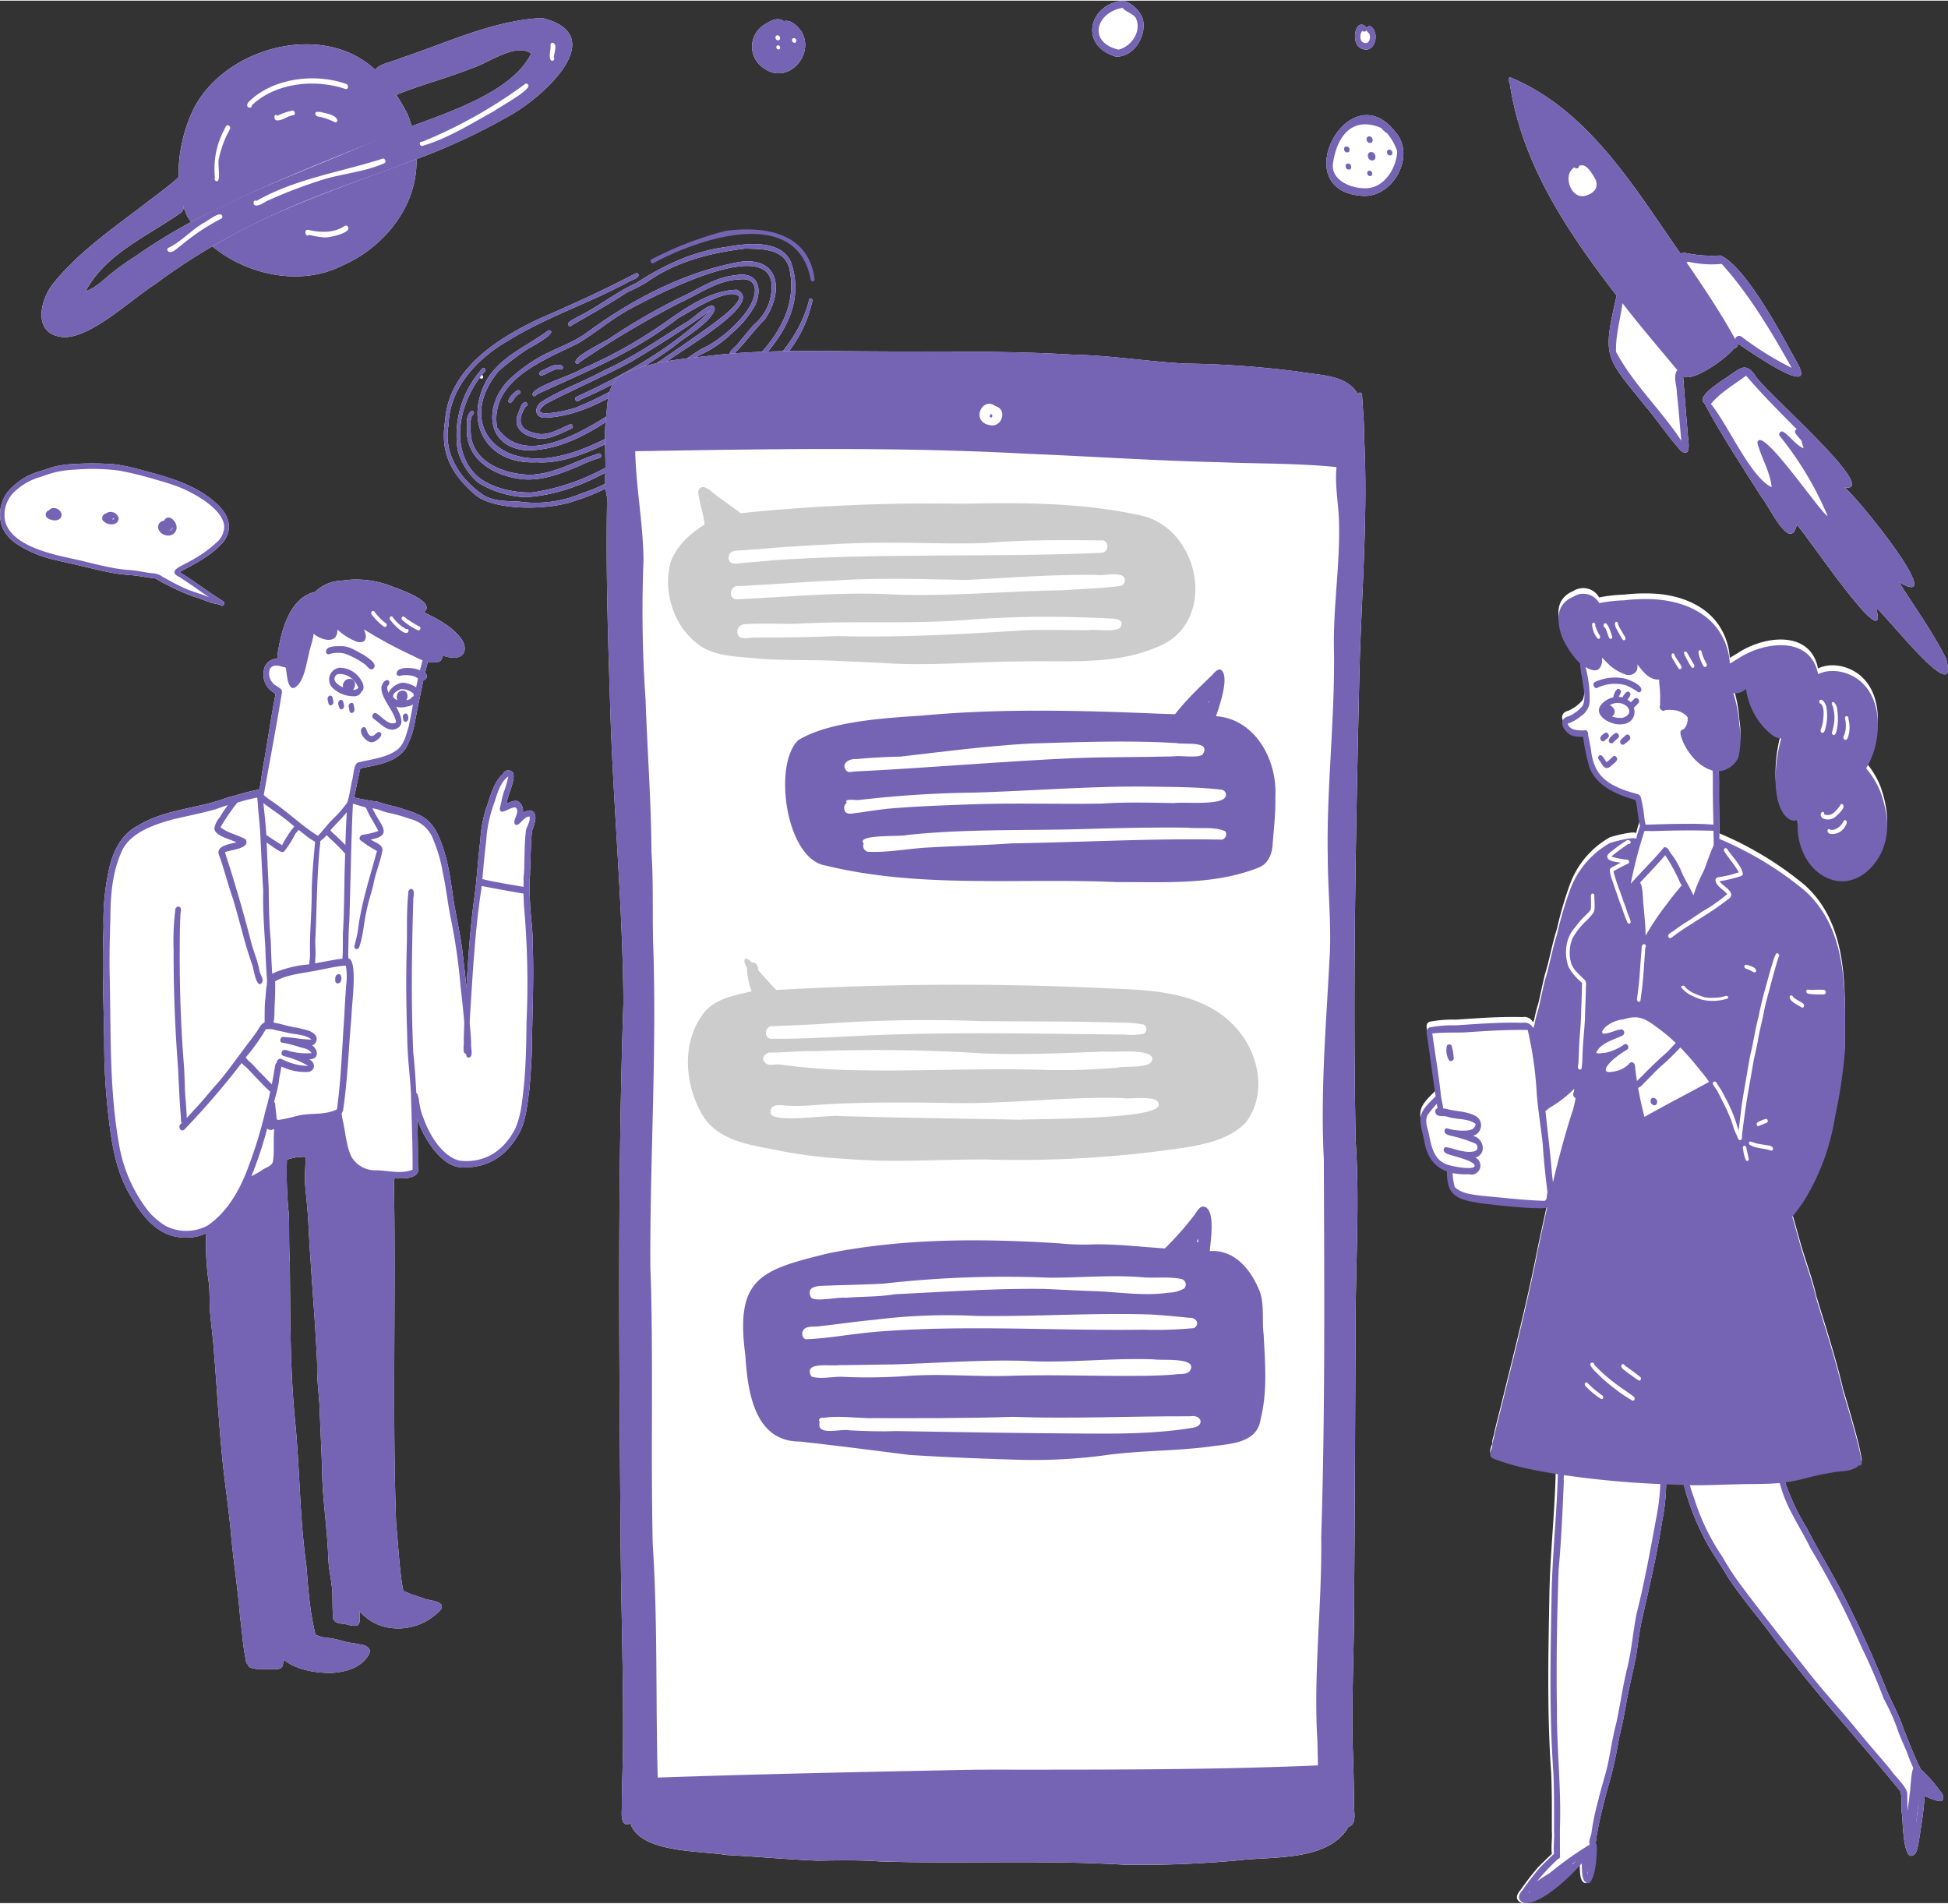 <svg xmlns="http://www.w3.org/2000/svg" width="349" height="341" viewBox="0 0 349.65 341.398">
  <rect x="0" y="0" width="349.65" height="341.398" fill="#333333" stroke="none"/>
  <g id="img" transform="translate(-66.047 -33.317)">
    <g id="Group_4" data-name="Group 4" transform="translate(73.505 33.317)">
      <path id="Path_1" data-name="Path 1" d="M776.734,51.775c1.006-.692,2.53-1.64,3.678-.764,1.306-.333,2.389.868,3.126,1.793,2.609,4.172-2.408,9.789-6.693,6.66A4.6,4.6,0,0,1,776.734,51.775Z" transform="translate(-647.187 -47.336)" fill="#ffffff"></path>
      <path id="Path_2" data-name="Path 2" d="M1101,33.317a5.571,5.571,0,0,1,3.417,3.128c.875,3.044-1.454,7-4.77,6.919C1092.853,41.357,1094.847,33.805,1101,33.317Z" transform="translate(-906.799 -33.317)" fill="#ffffff"></path>
      <path id="Path_3" data-name="Path 3" d="M1345.066,56.32c.444-.845,1.322.176,1.406.77.556,1.383-.435,3.7-2.174,3.025C1341.858,59.5,1342.98,53.946,1345.066,56.32Z" transform="translate(-1107.168 -51.439)" fill="#ffffff"></path>
      <path id="Path_4" data-name="Path 4" d="M1328.447,143.471c3.887,4.2-.266,11.915-5.8,11.559C1308.738,154.2,1320.172,132.906,1328.447,143.471Z" transform="translate(-1085.524 -119.997)" fill="#ffffff"></path>
      <g id="Group_1" data-name="Group 1" transform="translate(72.214 41.051)">
        <path id="Path_5" data-name="Path 5" d="M546.8,399.013c-.467.238-1.036,1.8-1.518,1.34-.536-.463,1.2-2.266,1.715-2.233.191,0,.307.211.31.379C547.336,398.839,546.978,398.824,546.8,399.013Z" transform="translate(-533.596 -369.289)" fill="#ffffff"></path>
        <path id="Path_6" data-name="Path 6" d="M578,375.235c-1.248-.451-3.453,1.748-3.737.9-.211-.632.7-.76,1.088-1.027.889-.4,1.938-1.016,2.913-.564C578.614,374.751,578.443,375.409,578,375.235Z" transform="translate(-557.083 -350.104)" fill="#ffffff"></path>
        <path id="Path_7" data-name="Path 7" d="M553.125,411.1c.264-.612.419-1.508,1.085-1.793.5-.082.7.771.152.779-1.795,2.983-.851,4.441,2.465,4.947,1.976.179,3.756-1.016,5.522-1.717.426-.184.666.546.3.739-2.092.877-4.292,2.305-6.639,1.667C553.582,415.192,551.934,413.636,553.125,411.1Z" transform="translate(-539.696 -378.328)" fill="#ffffff"></path>
        <path id="Path_8" data-name="Path 8" d="M507.045,418.531a6.491,6.491,0,0,0-.157,2.837c.135,5.393,6.25,7.635,10.866,7.613,4.356-.2,8.047-2.556,12.1-3.809.448-.121.632.658.216.8a20.083,20.083,0,0,0-3.52,1.344c-3.2,1.358-6.585,2.732-10.124,2.49-5.123-.448-10.528-3.414-10.227-9.223-.045-1.034-.106-2.248.736-3a.278.278,0,0,1,.431.05C507.645,417.992,507.2,418.254,507.045,418.531Z" transform="translate(-502.064 -384.96)" fill="#ffffff"></path>
        <path id="Path_9" data-name="Path 9" d="M702.562,449.708c.3.1.3.682-.043.7-.583.185-1.774,2.008-2.22,1.266-.282-.71.779-1.059,1.162-1.5C701.78,449.957,702.143,449.6,702.562,449.708Z" transform="translate(-658.959 -410.978)" fill="#ffffff"></path>
        <path id="Path_10" data-name="Path 10" d="M525.229,345.368a47.825,47.825,0,0,0-5.252,4c-6.871,8.284-1.695,16.616,8.743,15.581,5.86-.664,11.1-3.819,16.28-6.422a34.718,34.718,0,0,0,7.268-6.067,44.248,44.248,0,0,1,4.47-3.428c.558-.351,1.811-1.386,2.123-.537.022.156-.057.381-.241.4l0-.007c-4.826,2.219-7.788,6.946-12.281,9.676-5.4,3.107-13.186,7.613-19.487,7.147-9,.477-13.252-7.069-8.982-14.771,2.46-4.21,7.344-6.117,11.109-8.928C530.973,342.315,525.72,345.089,525.229,345.368Z" transform="translate(-510.164 -323.928)" fill="#ffffff"></path>
        <path id="Path_11" data-name="Path 11" d="M591.661,317.21c-6.685,4.131-13.5,9.515-21.637,9.87-1.885,0-2-1.9-.629-2.859,3.56-2.251,7.614-3.652,11.312-5.676,5.117-2.314,9.724-5.54,14.473-8.487,1.009-.331,5.127-4.654,5.315-2.486-.63,2.428-5.482,5.06-7.446,6.791a88.375,88.375,0,0,1-16.315,9.3c-.384.142-.97.779-1.248.209a.432.432,0,0,1,.152-.537c8.69-3.989,17.281-8.782,24.108-15.526-4.615,3.278-9.426,6.339-14.315,9.246-5,2.667-10.21,4.893-15.227,7.508-4.181,3.139,4.867,1.1,5.982.431,7.272-3.008,13.725-7.581,20.165-12.027,1.693-1.251,8.684-5.795,8.555-7.6-1.759-2.013-8.958,2.765-11,3.847-7.687,6-16.471,9.607-25.072,13.523-.3.118-.512.533-.849.455-1.62-1.281,7.6-3.958,8.541-4.839a83.341,83.341,0,0,0,14.017-7.688c4.149-2.847,8.672-6.386,13.879-6.567C609.929,306.432,593.564,315.389,591.661,317.21Z" transform="translate(-551.873 -293.277)" fill="#ffffff"></path>
        <path id="Path_12" data-name="Path 12" d="M501.694,374.562q-.29.326-.568.675a.324.324,0,0,1,.248.351.3.3,0,0,1-.588.089c-3.64,4.871-5.306,12.386-.979,17.2,2.407,2.553,6.948,3.5,10.337,3.429a38.837,38.837,0,0,0,17.331-7.113,121.972,121.972,0,0,1,15.112-12.18c1.594-1.373,3.343-2.534,5.015-3.806.417-.274.757.467.4.726-5.046,3.631-9.982,7.35-14.861,11.2-2.522,1.743-4.374,4.261-6.917,5.948-5.2,3.214-11.186,5.784-17.335,6.063a17.676,17.676,0,0,1-8.325-2.543,11.6,11.6,0,0,1-3.762-5.88A17.82,17.82,0,0,1,501.286,374C501.62,373.784,501.9,374.3,501.694,374.562Z" transform="translate(-494.324 -349.099)" fill="#ffffff"></path>
        <path id="Path_13" data-name="Path 13" d="M578.9,288.015c-2.047,2-3.635,4.37-5.7,6.333a.32.32,0,0,1-.476-.136c-.32-.579,1.2-1.462,1.512-2.059.928-1.052,1.77-2.172,2.709-3.212a9.351,9.351,0,0,0,2.762-3.893c4.228-14.251-19.678-1.785-24.7.886-3.411,1.778-6.28,4.339-9.566,6.29-6.12,3.032-15.873,6.636-14.543,15.079,7.563,11.392,29.1-9.779,36.872-14.167,3.206-1.37,8.626-6.073,9.309-9.552.451-1.888-.5-3.054-2.467-2.839-4.09.107-7.406,2.632-11.006,4.252A177.62,177.62,0,0,0,545.58,295.7a.3.3,0,0,1-.385.214c-1.508-1.011,5.322-4.03,6.085-4.693a111.349,111.349,0,0,1,12.24-7.089c3.325-1.461,6.361-3.767,10.07-4.107,3.89-.763,5.068,1.981,3.685,5.274a18.4,18.4,0,0,1-4.221,5.113,20.185,20.185,0,0,1-5.815,3.948c-2.933,2.169-5.942,4.238-8.844,6.447-6.664,4.605-13.724,10.67-22.234,10.624-7.364-.625-7.6-8.019-3.242-12.537a28.973,28.973,0,0,1,5.77-4.285c2.52-1.369,5.317-2.318,7.731-3.873,8.265-6.148,17.771-11.24,27.978-13.112C581.832,276.563,582.349,283.173,578.9,288.015Z" transform="translate(-521.358 -271.785)" fill="#ffffff"></path>
        <path id="Path_14" data-name="Path 14" d="M508.28,307.38c-4.356,1.665-14.665,2-18.207-1.268-4.149-3.728-6.059-7.4-5.159-13.049.559-9.063,9.059-14.6,16.5-18.156,5.991-2.625,11.966-5.3,17.753-8.353.177-.1.374.045.441.207.276.7-1.443,1.064-1.894,1.408-7,3.792-14.642,6.262-21.419,10.455-5.492,3.122-10.6,8.442-10.746,15.076-.989,5.212,2.024,9.806,6.215,12.644,1.944,1.22,4.32,1.064,6.521,1.2a21,21,0,0,0,11.1-1.471c8.054-2.621,14.4-8.272,20.133-14.274,7.477-6.742,19.657-14.411,17.2-26.05-.927-3.647-4.878-3.535-7.94-3.612-6.187.742-12.493,2.334-17.626,6a31.508,31.508,0,0,1-3.583,1.848c-3.244,2.159-6.652,4.01-10.01,5.971a.277.277,0,0,1-.331.11c-.858-.68.909-1.263,1.341-1.605,3.692-1.789,6.895-4.421,10.617-6.123,4.876-3.158,10.194-5.712,16.029-6.465,3.722-.686,10.06-1.491,11.815,2.794,4.142,12.279-9.765,21.256-17.585,28.3C523.615,299.356,516.638,304.757,508.28,307.38Z" transform="translate(-484.695 -258.694)" fill="#ffffff"></path>
        <path id="Path_15" data-name="Path 15" d="M747.857,312.184c.408.218.135.758.064,1.1a22.525,22.525,0,0,1-6.864,11.411,140.7,140.7,0,0,1-12.015,10.941c-1.116-.431.641-1.519,1-1.956,6.9-6.035,15.219-11.987,17.484-21.347A.262.262,0,0,1,747.857,312.184Z" transform="translate(-681.939 -299.8)" fill="#ffffff"></path>
        <path id="Path_16" data-name="Path 16" d="M591.661,317.21c-6.685,4.131-13.5,9.515-21.637,9.87-1.885,0-2-1.9-.629-2.859,3.56-2.251,7.614-3.652,11.312-5.676,5.117-2.314,9.724-5.54,14.473-8.487,1.009-.331,5.127-4.654,5.315-2.486-.63,2.428-5.482,5.06-7.446,6.791a88.375,88.375,0,0,1-16.315,9.3c-.384.142-.97.779-1.248.209a.432.432,0,0,1,.152-.537c8.69-3.989,17.281-8.782,24.108-15.526-4.615,3.278-9.426,6.339-14.315,9.246-5,2.667-10.21,4.893-15.227,7.508-4.181,3.139,4.867,1.1,5.982.431,7.272-3.008,13.725-7.581,20.165-12.027,1.693-1.251,8.684-5.795,8.555-7.6-1.759-2.013-8.958,2.765-11,3.847-7.687,6-16.471,9.607-25.072,13.523-.3.118-.512.533-.849.455-1.62-1.281,7.6-3.958,8.541-4.839a83.341,83.341,0,0,0,14.017-7.688c4.149-2.847,8.672-6.386,13.879-6.567C609.929,306.432,593.564,315.389,591.661,317.21Z" transform="translate(-551.873 -293.277)" fill="#7464b3"></path>
        <path id="Path_17" data-name="Path 17" d="M578.9,288.015c-2.047,2-3.635,4.37-5.7,6.333a.32.32,0,0,1-.476-.136c-.32-.579,1.2-1.462,1.512-2.059.928-1.052,1.77-2.172,2.709-3.212a9.351,9.351,0,0,0,2.762-3.893c4.228-14.251-19.678-1.785-24.7.886-3.411,1.778-6.28,4.339-9.566,6.29-6.12,3.032-15.873,6.636-14.543,15.079,7.563,11.392,29.1-9.779,36.872-14.167,3.206-1.37,8.626-6.073,9.309-9.552.451-1.888-.5-3.054-2.467-2.839-4.09.107-7.406,2.632-11.006,4.252A177.62,177.62,0,0,0,545.58,295.7a.3.3,0,0,1-.385.214c-1.508-1.011,5.322-4.03,6.085-4.693a111.349,111.349,0,0,1,12.24-7.089c3.325-1.461,6.361-3.767,10.07-4.107,3.89-.763,5.068,1.981,3.685,5.274a18.4,18.4,0,0,1-4.221,5.113,20.185,20.185,0,0,1-5.815,3.948c-2.933,2.169-5.942,4.238-8.844,6.447-6.664,4.605-13.724,10.67-22.234,10.624-7.364-.625-7.6-8.019-3.242-12.537a28.973,28.973,0,0,1,5.77-4.285c2.52-1.369,5.317-2.318,7.731-3.873,8.265-6.148,17.771-11.24,27.978-13.112C581.832,276.563,582.349,283.173,578.9,288.015Z" transform="translate(-521.358 -271.785)" fill="#7464b3"></path>
        <path id="Path_18" data-name="Path 18" d="M558.621,348.892l0-.007c-4.826,2.219-7.788,6.946-12.281,9.676-5.4,3.107-13.186,7.613-19.487,7.147-9,.477-13.252-7.069-8.982-14.771,2.46-4.21,7.344-6.117,11.109-8.928,2,.3-3.258,3.079-3.749,3.358a47.825,47.825,0,0,0-5.252,4c-6.871,8.284-1.695,16.616,8.743,15.581,5.86-.664,11.1-3.819,16.28-6.422a34.718,34.718,0,0,0,7.268-6.067,44.248,44.248,0,0,1,4.47-3.428c.558-.351,1.811-1.386,2.123-.537C558.884,348.652,558.8,348.877,558.621,348.892Z" transform="translate(-510.164 -323.928)" fill="#7464b3"></path>
        <path id="Path_19" data-name="Path 19" d="M529.45,292.962c-5.835,6.394-12.812,11.8-21.171,14.418-4.356,1.665-14.665,2-18.207-1.268-4.149-3.728-6.059-7.4-5.159-13.049.559-9.063,9.059-14.6,16.5-18.156,5.991-2.625,11.966-5.3,17.753-8.353.177-.1.374.045.441.207.276.7-1.443,1.064-1.894,1.408-7,3.792-14.642,6.262-21.419,10.455-5.492,3.122-10.6,8.442-10.746,15.076-.989,5.212,2.024,9.806,6.215,12.644,1.944,1.22,4.32,1.064,6.521,1.2a21,21,0,0,0,11.1-1.471c8.054-2.621,14.4-8.272,20.133-14.274,7.477-6.742,19.657-14.411,17.2-26.05-.927-3.647-4.878-3.535-7.94-3.612-6.187.742-12.493,2.334-17.626,6a31.508,31.508,0,0,1-3.583,1.848c-3.244,2.159-6.652,4.01-10.01,5.971a.277.277,0,0,1-.331.11c-.858-.68.909-1.263,1.341-1.605,3.692-1.789,6.895-4.421,10.617-6.123,4.876-3.158,10.194-5.712,16.029-6.465,3.722-.686,10.06-1.491,11.815,2.794C551.177,276.941,537.271,285.917,529.45,292.962Z" transform="translate(-484.695 -258.694)" fill="#7464b3"></path>
        <path id="Path_20" data-name="Path 20" d="M548,373.932c-5.046,3.631-9.982,7.35-14.861,11.2-2.522,1.743-4.374,4.261-6.917,5.948-5.2,3.214-11.186,5.784-17.335,6.063a17.676,17.676,0,0,1-8.325-2.543,11.6,11.6,0,0,1-3.762-5.88A17.82,17.82,0,0,1,501.286,374c.334-.216.615.3.408.562q-.29.326-.568.675c-.115.144-.228.289-.341.44-3.64,4.871-5.306,12.386-.979,17.2,2.407,2.553,6.948,3.5,10.337,3.429a38.837,38.837,0,0,0,17.331-7.113,121.972,121.972,0,0,1,15.112-12.18c1.594-1.373,3.343-2.534,5.015-3.806C548.019,372.931,548.358,373.673,548,373.932Z" transform="translate(-494.324 -349.099)" fill="#7464b3"></path>
        <path id="Path_21" data-name="Path 21" d="M530.073,425.974a20.083,20.083,0,0,0-3.52,1.344c-3.2,1.358-6.585,2.732-10.124,2.49-5.123-.448-10.528-3.414-10.227-9.223-.045-1.034-.106-2.248.736-3a.278.278,0,0,1,.431.05c.276.357-.17.619-.324.9a6.491,6.491,0,0,0-.157,2.837c.135,5.393,6.25,7.635,10.866,7.613,4.356-.2,8.047-2.556,12.1-3.809C530.306,425.05,530.489,425.829,530.073,425.974Z" transform="translate(-502.064 -384.96)" fill="#7464b3"></path>
        <path id="Path_22" data-name="Path 22" d="M562.647,414.054c-2.092.877-4.292,2.305-6.639,1.667-2.425-.529-4.074-2.084-2.883-4.622.264-.612.419-1.508,1.085-1.793.5-.082.7.771.152.779-1.795,2.983-.851,4.441,2.465,4.947,1.976.179,3.756-1.016,5.522-1.717C562.775,413.132,563.015,413.861,562.647,414.054Z" transform="translate(-539.696 -378.328)" fill="#7464b3"></path>
        <path id="Path_23" data-name="Path 23" d="M578,375.235c-1.248-.451-3.453,1.748-3.737.9-.211-.632.7-.76,1.088-1.027.889-.4,1.938-1.016,2.913-.564C578.614,374.751,578.443,375.409,578,375.235Z" transform="translate(-557.083 -350.104)" fill="#7464b3"></path>
        <path id="Path_24" data-name="Path 24" d="M546.8,399.013c-.467.238-1.036,1.8-1.518,1.34-.536-.463,1.2-2.266,1.715-2.233.191,0,.307.211.31.379C547.336,398.839,546.978,398.824,546.8,399.013Z" transform="translate(-533.596 -369.289)" fill="#7464b3"></path>
        <path id="Path_25" data-name="Path 25" d="M707.045,256.626c-2.478-13.351-20.03-7.388-28.11-3.025-.479.392-.97-.5-.376-.659A62.039,62.039,0,0,1,691.8,247.87c6.992-.9,14.775.273,15.927,8.53C707.858,256.923,707.238,257.2,707.045,256.626Z" transform="translate(-641.201 -247.615)" fill="#7464b3"></path>
        <path id="Path_26" data-name="Path 26" d="M747.921,313.284a22.525,22.525,0,0,1-6.864,11.411,140.7,140.7,0,0,1-12.015,10.941c-1.116-.431.641-1.519,1-1.956,6.9-6.035,15.219-11.987,17.484-21.347a.262.262,0,0,1,.334-.149C748.265,312.4,747.992,312.942,747.921,313.284Z" transform="translate(-681.939 -299.8)" fill="#7464b3"></path>
        <path id="Path_27" data-name="Path 27" d="M702.518,450.412c-.583.185-1.774,2.008-2.22,1.266-.282-.71.779-1.059,1.162-1.5.32-.217.683-.579,1.1-.466C702.859,449.811,702.861,450.39,702.518,450.412Z" transform="translate(-658.959 -410.978)" fill="#7464b3"></path>
      </g>
      <path id="Path_28" data-name="Path 28" d="M1328.447,143.471c-8.275-10.564-19.709,10.725-5.8,11.559C1328.181,155.386,1332.334,147.668,1328.447,143.471Zm-5.385,10.189c-2.655.031-6.4-1.575-5.682-4.8.781-4.754,3.59-8.208,8.668-5.98a1.125,1.125,0,0,0,.51.515.469.469,0,0,0,.408.318,9.857,9.857,0,0,1,1.887,3.3C1328.729,150.081,1326.47,153.75,1323.063,153.66Z" transform="translate(-1085.524 -119.997)" fill="#7464b3"></path>
      <path id="Path_29" data-name="Path 29" d="M1104.417,36.445A5.571,5.571,0,0,0,1101,33.317c-6.153.488-8.147,8.04-1.353,10.047C1102.964,43.443,1105.293,39.489,1104.417,36.445Zm-4.312,5.655c-5.561-1.3-4.074-6.668.726-7.492.6.755,1.753.95,2.347,1.764C1104.347,38.7,1102.49,41.539,1100.105,42.1Z" transform="translate(-906.799 -33.317)" fill="#7464b3"></path>
      <path id="Path_30" data-name="Path 30" d="M1346.472,57.09c-.084-.594-.962-1.615-1.406-.77-2.086-2.373-3.208,3.176-.768,3.795C1346.037,60.792,1347.028,58.473,1346.472,57.09Zm-1.6,1.971c-1.115-.04-1.209-1.389-.7-2.144.293.054.7.172.849-.172.025.343.408.435.5.736C1345.737,58.036,1345.57,58.986,1344.873,59.061Z" transform="translate(-1107.168 -51.439)" fill="#7464b3"></path>
      <g id="Group_2" data-name="Group 2" transform="translate(263.31 13.753)">
        <path id="Path_31" data-name="Path 31" d="M1490.176,106.047c-.252-.29-.315-.725.072-.936,14.06,5.8,22.246,19.693,30.656,31.719.265-.313.821-.189,1.179-.126a23.318,23.318,0,0,0,5.938.378c4.644,2.085,11.135,14.529,13.789,19.31,3.833,6.755-9.222-2.613-10.732-3.522a.639.639,0,0,1-.61.871c-1.561,2.02-7.626,6.173-9.158,4.988q.4,5.242.849,10.517c.042.977.735,4.237-1.19,2.937-2.339-2.536-4.229-5.476-6.465-8.093-7.1-8.879-7.768-8.464-5.124-19.793C1500.583,132.874,1492.28,120.6,1490.176,106.047Z" transform="translate(-1489.973 -105.111)" fill="#ffffff"></path>
        <path id="Path_32" data-name="Path 32" d="M1702.842,420.108c2.685,9.733-13.049-14.02-14.238-14.882-1.149,5.153-5.066-3.567-6.235-4.843-3.521-5.534-7.313-11.271-10.339-16.974-1.787-1.2,3.789-4.422,4.73-5.138,1.758-1.183,2.687-2.122,4.261-.021.877,2.265,23.078,21.209,16.165,20.3,1.664.947,19.162,22.455,9.753,16.958,2.879,4.537,6.075,8.958,8.493,13.75C1717.989,438.767,1704.514,421.239,1702.842,420.108Z" transform="translate(-1636.872 -324.92)" fill="#ffffff"></path>
        <path id="Path_33" data-name="Path 33" d="M1541.81,156.392c-2.654-4.781-9.144-17.225-13.789-19.31a23.318,23.318,0,0,1-5.938-.378c-.357-.063-.913-.187-1.179.126-8.41-12.026-16.6-25.922-30.656-31.719-.387.211-.324.646-.072.936,2.1,14.557,10.407,26.827,19.2,38.249-2.644,11.329-1.98,10.914,5.124,19.793,2.236,2.617,4.127,5.557,6.465,8.093,1.926,1.3,1.233-1.96,1.19-2.937q-.447-5.281-.849-10.517c1.532,1.186,7.6-2.967,9.158-4.988a.639.639,0,0,0,.61-.871C1532.588,153.779,1545.644,163.147,1541.81,156.392ZM1501.8,121.28c.267.295.857.213.824-.257,1.126-.565,2.054.9,2.567,1.749,1.233,1.744.463,3.1-1.5,3.621C1501.1,126.985,1499.625,122.521,1501.8,121.28Zm18.391,40.485c.327,2.846.516,5.706.795,8.558-3.636-5.543-8.575-10.084-11.717-15.951-.1-2.92.776-5.807,1.157-8.727,3.16,4.1,6.547,8.025,9.845,12.016C1519.435,158.75,1520.213,160.473,1520.187,161.765Zm11.685-10.046a.708.708,0,0,0-1.2.4c-2.635-4.784-5.689-9.309-8.768-13.826a.4.4,0,0,0,.32-.088,18.965,18.965,0,0,0,6.015.393c5.009,5.571,8.894,12.146,12.563,18.664A56.452,56.452,0,0,1,1531.872,151.719Z" transform="translate(-1489.973 -105.111)" fill="#7464b3"></path>
        <path id="Path_34" data-name="Path 34" d="M1715.432,429.255c-2.418-4.792-5.614-9.213-8.493-13.75,9.409,5.5-8.089-16.011-9.753-16.958,6.913.913-15.288-18.031-16.165-20.3-1.574-2.1-2.5-1.162-4.261.021-.941.716-6.517,3.934-4.73,5.138,3.026,5.7,6.818,11.44,10.339,16.974,1.169,1.276,5.086,10,6.235,4.843,1.188.862,16.922,24.615,14.238,14.882C1704.514,421.239,1717.989,438.767,1715.432,429.255Zm-33.895-38.761c.679,2.7,2.289,5.162,2.562,7.973-3.745-1.678-7.85-11.244-10.9-14.925,1.719-2.091,4.162-3.457,6.313-5.083,2.856,3.366,5.983,6.476,9.088,9.614-.976.447.644,1.6.906,2.181.005.386.284.894.306,1.244-1.462-.66-2.38-2.174-3.687-3a.514.514,0,0,0-.517.854,59.576,59.576,0,0,1,8.558,14.33C1692.715,402.933,1682.145,387.1,1681.537,390.494Z" transform="translate(-1636.872 -324.92)" fill="#7464b3"></path>
        <path id="Path_35" data-name="Path 35" d="M1537.613,188.985c-.369-.783.82-.988,1.093-.329C1539.075,189.439,1537.885,189.644,1537.613,188.985Z" transform="translate(-1528.43 -172.333)" fill="#7464b3"></path>
        <path id="Path_36" data-name="Path 36" d="M1537.751,204.847c-.357-.764.8-.966,1.069-.323C1539.177,205.288,1538.021,205.489,1537.751,204.847Z" transform="translate(-1528.544 -185.17)" fill="#7464b3"></path>
        <path id="Path_37" data-name="Path 37" d="M1550.365,222.914c-.353-.759.8-.957,1.065-.316C1551.783,223.356,1550.631,223.555,1550.365,222.914Z" transform="translate(-1538.743 -199.781)" fill="#7464b3"></path>
        <path id="Path_38" data-name="Path 38" d="M1571.313,222.809c-.357-.764.8-.966,1.069-.323C1572.739,223.25,1571.583,223.451,1571.313,222.809Z" transform="translate(-1555.677 -199.691)" fill="#7464b3"></path>
        <path id="Path_39" data-name="Path 39" d="M1578.3,203.23c-.333-.707.74-.893.988-.3C1579.619,203.641,1578.546,203.827,1578.3,203.23Z" transform="translate(-1561.327 -183.906)" fill="#7464b3"></path>
        <path id="Path_40" data-name="Path 40" d="M1573.692,186.285c-.341-.738.771-.933,1.035-.308C1575.068,186.714,1573.956,186.91,1573.692,186.285Z" transform="translate(-1557.603 -170.183)" fill="#7464b3"></path>
        <path id="Path_41" data-name="Path 41" d="M1558.23,178.169c-.324-.7.731-.881.977-.294C1559.531,178.571,1558.475,178.756,1558.23,178.169Z" transform="translate(-1545.105 -163.653)" fill="#7464b3"></path>
        <path id="Path_42" data-name="Path 42" d="M1581.979,278.794c-.345-.729.768-.925,1.024-.305C1583.348,279.218,1582.234,279.414,1581.979,278.794Z" transform="translate(-1564.301 -244.978)" fill="#7464b3"></path>
        <path id="Path_43" data-name="Path 43" d="M1593.406,270.389c-.335-.715.752-.905,1.006-.3C1594.747,270.8,1593.661,270.993,1593.406,270.389Z" transform="translate(-1573.542 -238.193)" fill="#7464b3"></path>
        <path id="Path_44" data-name="Path 44" d="M1609.816,257.732c-.341-.73.765-.923,1.024-.305C1611.181,258.157,1610.074,258.35,1609.816,257.732Z" transform="translate(-1586.807 -227.95)" fill="#7464b3"></path>
        <path id="Path_45" data-name="Path 45" d="M1622.534,250.41c-.325-.693.721-.873.965-.291C1623.823,250.813,1622.778,250.993,1622.534,250.41Z" transform="translate(-1597.09 -222.06)" fill="#7464b3"></path>
        <path id="Path_46" data-name="Path 46" d="M1629.916,344.708c-.323-.694.726-.874.971-.292C1631.209,345.11,1630.161,345.29,1629.916,344.708Z" transform="translate(-1603.059 -298.294)" fill="#7464b3"></path>
        <path id="Path_47" data-name="Path 47" d="M1642.834,340.245c-.335-.711.746-.9.994-.3C1644.164,340.658,1643.083,340.846,1642.834,340.245Z" transform="translate(-1613.501 -294.672)" fill="#7464b3"></path>
        <path id="Path_48" data-name="Path 48" d="M1658.732,328.086c-.325-.7.731-.881.976-.294C1660.033,328.488,1658.978,328.674,1658.732,328.086Z" transform="translate(-1626.355 -284.852)" fill="#7464b3"></path>
        <path id="Path_49" data-name="Path 49" d="M1668.478,317.016c-.327-.7.735-.885.982-.3C1669.787,317.422,1668.725,317.606,1668.478,317.016Z" transform="translate(-1634.234 -275.9)" fill="#7464b3"></path>
      </g>
      <path id="Path_50" data-name="Path 50" d="M1332.6,170.445c-.128-.759.9-.738.97-.054C1333.7,171.149,1332.671,171.128,1332.6,170.445Z" transform="translate(-1098.798 -143.717)" fill="#7464b3"></path>
      <path id="Path_51" data-name="Path 51" d="M1334.064,186.446c-.135-.771.913-.749.982-.054C1335.181,187.163,1334.133,187.141,1334.064,186.446Z" transform="translate(-1099.983 -156.647)" fill="#7464b3"></path>
      <path id="Path_52" data-name="Path 52" d="M1353.83,161.041c-.145-.834.992-.816,1.067-.061C1355.042,161.815,1353.906,161.8,1353.83,161.041Z" transform="translate(-1115.984 -136.068)" fill="#7464b3"></path>
      <path id="Path_53" data-name="Path 53" d="M1373.051,173.447c-.126-.733.869-.717.94-.055C1374.116,174.126,1373.121,174.109,1373.051,173.447Z" transform="translate(-1131.546 -146.159)" fill="#7464b3"></path>
      <path id="Path_54" data-name="Path 54" d="M1355.035,175.9c-.157-1.072,1.214-1.024,1.34-.073C1356.532,176.9,1355.161,176.848,1355.035,175.9Z" transform="translate(-1116.962 -147.942)" fill="#7464b3"></path>
      <path id="Path_55" data-name="Path 55" d="M1354.44,193.051c-.122-.687.819-.672.879-.048C1355.441,193.689,1354.5,193.674,1354.44,193.051Z" transform="translate(-1116.479 -162.035)" fill="#7464b3"></path>
      <path id="Path_56" data-name="Path 56" d="M776.845,59.464a4.6,4.6,0,0,1-.111-7.689c1.006-.692,2.53-1.64,3.678-.764,1.306-.333,2.389.868,3.126,1.793C786.147,56.975,781.13,62.592,776.845,59.464Z" transform="translate(-647.187 -47.336)" fill="#7464b3"></path>
      <g id="Group_3" data-name="Group 3" transform="translate(0 3.11)">
        <path id="Path_57" data-name="Path 57" d="M194.83,49.55c-8.86.418-17.234,4.53-25.6,7.273-.864.481-4.113,1.042-4.316,2.136l-.021-.011v0c0-.023.008-.046.013-.069-9.465-8.934-27.293-3.984-32.755,7.241a27.425,27.425,0,0,0-2.58,12,1.413,1.413,0,0,0-.241.238c-1.4,1.228-2.875,2.354-4.368,3.46-6.155,4.81-12.909,9.224-17.857,15.34-2.354,2.862-3.735,8.829,1.251,9.6,4.86.856,12.775-6.781,16.959-9.4a109.044,109.044,0,0,1,10.331-6.829c6.277,5.208,16.01,7.247,23.449,3.379,7.421-3.235,13.424-10.72,13.173-19.027a110.533,110.533,0,0,0,16.761-7.829C194.946,63.819,207.379,52.649,194.83,49.55Zm-73.047,42.8a46.75,46.75,0,0,0-4.266,3.023c-1.442,1.176-2.82,2.617-4.63,3.211,3.582-6.676,10.905-9.787,16.853-13.915a1.474,1.474,0,0,0,.757-1.057l.044.18a.545.545,0,0,0,.134.163,6.014,6.014,0,0,0,1.151,2.2c.079-.042.159-.082.238-.123A97.822,97.822,0,0,0,121.783,92.354Zm49.629-23.389c-.207-.72-.442-1.431-.716-2.119a34.856,34.856,0,0,0-2.038-3.479.724.724,0,0,0,.259-.142c4.379-1.737,8.944-2.912,13.325-4.666,2.931-.874,7.819-4.64,10.633-2.632C189.644,62.428,179.639,65.938,171.412,68.964Z" transform="translate(-104.982 -49.55)" fill="#ffffff"></path>
        <path id="Path_58" data-name="Path 58" d="M275.173,88.939c-3.2,1.289-6.408,2.563-9.612,3.848-5.661,2.268-11.313,4.569-16.886,7.034-4.346,1.923-8.647,3.948-12.865,6.141-.079.04-.159.08-.238.123a6.014,6.014,0,0,1-1.151-2.2,7.758,7.758,0,0,1-.28-1.979,13.973,13.973,0,0,1,.226-2.611.48.48,0,0,0,.18-.743v0a.729.729,0,0,0-.065-.437.068.068,0,0,0-.008-.017.625.625,0,0,0-.423-.308l-.008,0a.707.707,0,0,0-.573.144.523.523,0,0,0-.071.061s0,0,0,0a1.1,1.1,0,0,0-.075.084v-.029a27.425,27.425,0,0,1,2.58-12c5.461-11.225,23.29-16.175,32.755-7.241-.006.023-.01.046-.013.069v0a.546.546,0,0,0,.029.262,1.821,1.821,0,0,0,.431,1.243c.036.05.075.1.113.146s.1.119.151.176.084.092.126.138c.084.09.172.18.259.268l.262.266.088.088c.057.059.113.119.169.178.082.088.161.178.236.268v0c.05.061.1.121.14.182s.084.123.123.186l.144.155.075.08a5.3,5.3,0,0,0,.387.391c.029.025.057.05.086.077,0,0,0,0,.006,0l.063.052a1.375,1.375,0,0,0,.469.259.808.808,0,0,0,.151.027.45.45,0,0,0,.1,0l.05-.006a.49.49,0,0,0,.052-.01.48.48,0,0,0,.05-.013,34.854,34.854,0,0,1,2.038,3.479c.274.688.51,1.4.716,2.119C275.164,88.9,275.167,88.922,275.173,88.939Z" transform="translate(-208.728 -69.473)" fill="#7464b3"></path>
        <path id="Path_59" data-name="Path 59" d="M288.519,200.827c-7.438,3.868-17.171,1.829-23.449-3.379l0,0a112.38,112.38,0,0,1,11.965-6.118c4.435-1.969,8.971-3.724,13.53-5.421l.149-.054c3.643-1.356,7.3-2.676,10.932-4.036l.048-.017C301.943,190.108,295.94,197.592,288.519,200.827Z" transform="translate(-234.402 -156.466)" fill="#7464b3"></path>
        <path id="Path_60" data-name="Path 60" d="M189.033,67.055a110.534,110.534,0,0,1-16.761,7.829l-.048.017c-3.622,1.395-7.285,2.7-10.932,4.036l-.149.054c-4.571,1.676-9.116,3.4-13.53,5.421l-.226.1a121.788,121.788,0,0,0-11.737,6.017,109.042,109.042,0,0,0-10.331,6.829c-4.184,2.617-12.1,10.254-16.959,9.4-4.986-.774-3.605-6.741-1.251-9.6,4.948-6.116,11.7-10.53,17.857-15.34,1.492-1.105,2.969-2.232,4.368-3.46a1.413,1.413,0,0,1,.241-.238.54.54,0,0,1,.075-.056s0,0,0,0a.562.562,0,0,1,.071-.046.982.982,0,0,1,.573-.159l.008,0a.491.491,0,0,1,.423.308.068.068,0,0,1,.008.017,1.035,1.035,0,0,1,.065.437v0a.48.48,0,0,1-.18.743,23.8,23.8,0,0,0-.226,2.611,11.942,11.942,0,0,0,.05,1.356.771.771,0,0,1,.052.278v0a1.474,1.474,0,0,1-.757,1.057c-5.948,4.128-13.271,7.239-16.853,13.915,1.81-.594,3.188-2.034,4.63-3.211a46.75,46.75,0,0,1,4.266-3.023,97.822,97.822,0,0,1,10.281-6.314c4.182-2.247,8.5-4.249,12.865-6.141,5.593-2.425,11.277-4.672,16.886-7.034q1.434-.6,2.862-1.22c1.925-.895,4.249-1.766,6.735-2.68,8.227-3.027,18.233-6.536,21.462-13.037-2.814-2.008-7.7,1.759-10.633,2.632-4.381,1.755-8.946,2.929-13.325,4.666a.724.724,0,0,1-.259.142.48.48,0,0,1-.05.013.491.491,0,0,1-.052.01l-.05.006a.451.451,0,0,1-.1,0,1.051,1.051,0,0,1-.151-.029,1.476,1.476,0,0,1-.469-.257l-.063-.052s0,0-.006,0c-.029-.027-.057-.052-.086-.077a5.3,5.3,0,0,1-.387-.391l-.075-.08-.144-.155c-.038-.063-.079-.125-.123-.186s-.09-.121-.14-.182v0c-.075-.09-.153-.18-.236-.268-.056-.059-.111-.119-.169-.178l-.088-.088-.262-.266c-.086-.088-.174-.178-.259-.268-.042-.046-.086-.092-.126-.138s-.1-.117-.151-.176-.077-.1-.113-.146a1.82,1.82,0,0,1-.431-1.243.586.586,0,0,1-.008-.251c.2-1.094,3.452-1.655,4.316-2.136,8.362-2.743,16.736-6.856,25.6-7.273C207.379,52.649,194.946,63.819,189.033,67.055Z" transform="translate(-104.982 -49.55)" fill="#7464b3"></path>
        <path id="Path_61" data-name="Path 61" d="M236.255,184.474a22.018,22.018,0,0,0,.077,5.025c.054.458.128,1.446-.6,1.2-.025.51.412,1.287-.128,1.619a.48.48,0,0,1-.506-.107.545.545,0,0,1-.134-.163l-.044-.18v0a30.305,30.305,0,0,1-.772-5.6v-.015c0-1.209.209-2.1.847-2.011a.475.475,0,0,1,.414-.46C235.916,182.919,237.148,183.965,236.255,184.474Z" transform="translate(-209.405 -157.802)" fill="#7464b3"></path>
        <path id="Path_62" data-name="Path 62" d="M412.048,101.711a.661.661,0,0,1-.906-.306c-.04-.08-.08-.161-.119-.241-.845.736-2.868-3.03-3.574-3.626-.736-.573-1.144-1.919.245-1.7a3.473,3.473,0,0,1,1.184.51v0l.021.011a8.8,8.8,0,0,1,2.176,2.492,15.12,15.12,0,0,1,1.159,1.916s0,0,0,0A.854.854,0,0,1,412.048,101.711Z" transform="translate(-348.963 -86.952)" fill="#7464b3"></path>
        <path id="Path_63" data-name="Path 63" d="M267.276,160.051a.422.422,0,0,1-.275-.633,14.97,14.97,0,0,1,1.752-8.778c.152-.31.362-.86.782-.546a.527.527,0,0,1,.152.637,17.762,17.762,0,0,0-1.941,5.135c-.387.821.46,4.326-.476,4.182Z" transform="translate(-235.881 -130.758)" fill="#ffffff"></path>
        <path id="Path_64" data-name="Path 64" d="M297.918,111.3c-.515-.253-.225-.842.112-1.119,4.334-4.223,11.845-5.092,17.406-3.111.478.172.4,1.091-.191.885-5.487-1.835-12.478-1.135-16.787,2.954C298.556,111.222,298.181,111.4,297.918,111.3Z" transform="translate(-260.733 -95.231)" fill="#ffffff"></path>
        <path id="Path_65" data-name="Path 65" d="M323.51,138c-.471-.22-.339-1.375.244-.81a12.074,12.074,0,0,1,2.645-.921c.449-.088.706.694.243.828C325.537,137.191,324.579,138.2,323.51,138Z" transform="translate(-281.418 -119.65)" fill="#ffffff"></path>
        <path id="Path_66" data-name="Path 66" d="M364.923,139.368a11.241,11.241,0,0,0-2.962-1.013c-.4-.016-.78-.625-.306-.822a6.392,6.392,0,0,1,.773.015c.872.244,2.87.494,2.971,1.561A.342.342,0,0,1,364.923,139.368Z" transform="translate(-312.309 -120.676)" fill="#ffffff"></path>
        <path id="Path_67" data-name="Path 67" d="M355.4,246.133a14.9,14.9,0,0,1-2.564-.441c-.557.621-.995-.96-.195-.9,2.269.518,4.642.627,6.64-.706a.427.427,0,0,1,.579.2C360.533,245.378,356.154,246.338,355.4,246.133Z" transform="translate(-304.845 -206.782)" fill="#ffffff"></path>
        <path id="Path_68" data-name="Path 68" d="M223.3,240.285a.178.178,0,0,1-.082-.021c-.372-.035-.5-.689-.079-.752-.018,0-.027,0-.042.006,2.271-1.069,4.065-3.176,6.279-4.448.65-.268,2.921-2.179,3.326-1.313a.407.407,0,0,1-.158.54,39.334,39.334,0,0,0-7.35,4.927C224.6,239.586,224.054,240.354,223.3,240.285Z" transform="translate(-200.294 -198.29)" fill="#ffffff"></path>
        <path id="Path_69" data-name="Path 69" d="M303.875,189.654c-.441-.2-.214-1.141.281-.78,7.011-4,15.057-5.148,22.616-7.573.443-.161.77.588.346.8-3.687,1.653-7.882,1.868-11.679,3.159a86.352,86.352,0,0,0-8.965,3.429C305.652,188.988,304.763,189.888,303.875,189.654Z" transform="translate(-265.585 -156.045)" fill="#ffffff"></path>
        <path id="Path_70" data-name="Path 70" d="M459.887,122.2c-.573.057-.671-.875-.01-.763a85.749,85.749,0,0,0,18.463-10.376c.188-.143.446.015.546.185.576.9-5.224,3.986-6.1,4.675-4.161,2.284-8.374,4.958-12.941,6.279Z" transform="translate(-391.523 -99.234)" fill="#ffffff"></path>
        <path id="Path_71" data-name="Path 71" d="M581.355,75.833c-.41-.81.05-1.832-.039-2.723a.38.38,0,0,1,.406-.373c.934.242.165,2.038.191,2.693A.344.344,0,0,1,581.355,75.833Z" transform="translate(-489.962 -68.294)" fill="#ffffff"></path>
      </g>
      <path id="Path_72" data-name="Path 72" d="M796.7,66.235c-.108-.635.756-.619.813-.043C797.623,66.827,796.759,66.811,796.7,66.235Z" transform="translate(-664.96 -59.545)" fill="#ffffff"></path>
      <path id="Path_73" data-name="Path 73" d="M797.527,75.545c-.088-.521.618-.508.667-.036C798.282,76.03,797.576,76.017,797.527,75.545Z" transform="translate(-665.629 -67.14)" fill="#ffffff"></path>
      <path id="Path_74" data-name="Path 74" d="M812.309,68.841c-.1-.591.7-.577.758-.043C813.17,69.389,812.362,69.376,812.309,68.841Z" transform="translate(-677.595 -61.678)" fill="#ffffff"></path>
    </g>
    <path id="Path_75" data-name="Path 75" d="M1500.1,811.482a19.181,19.181,0,0,1-2.226-.833c-.094,1.4-.249,2.789-.439,4.176-.226,1.44-.421,2.887-.684,4.322-.188.849-.261,2.19-1.383,2.232-1.437-.354-1.383-6.375-1.621-7.844-.157-1.222.119-2.588-.247-3.743-6.6-8.155-13.675-15.909-20.094-24.205-1.571-1.756-2.894-3.693-4.329-5.553-2.266-2.849-4.546-5.7-6.578-8.724-1.454-2.563-3.26-4.921-4.517-7.6a45.067,45.067,0,0,1-3.464-9.419q-1.523-.049-3.047-.113a.686.686,0,0,0,0,.09,34.827,34.827,0,0,1-.7,6.931c-.946,6.164-2.375,12.241-3.762,18.313-.425,2.147-.64,4.258-1.008,6.4-.548,2.716-1.228,5.4-1.7,8.134-.36,2.042-.745,4.074-1.27,6.082a72.287,72.287,0,0,1-2.2,9.616c-.638,2.527-1.333,5.038-1.745,7.613-.172.5-.117,1.636-.46,2.105a.749.749,0,0,1,.012.226c.075,1.55-.205,5.54-1.316,6.559-1.582.287-1.251-2.534-1.4-3.521-1.883,2.257-7.333,7.521-10.373,7.111-1.224-.521-1.008-1.448-.241-2.293a47.637,47.637,0,0,1,3.144-4.073c.81-.835,1.659-1.649,2.5-2.446-.155-1.234.111-3.322,0-3.881,0-3.559.035-7.118-.117-10.676-.736-10.248-.532-20.545-.339-30.81.061-7.542.937-15.083,1.134-22.615,0-.191-.006-.475.019-.749q-2.138-.345-4.264-.768a41.665,41.665,0,0,1-6.865-1.935c-1.048-.425-.552-1.37-.253-2.207a1.227,1.227,0,0,1-.014-.192c0-.609.362-1.395.395-1.887.465-2,1-3.986,1.483-5.982,2.247-9.126,4.58-18.231,6.367-27.462.571-2.622,1.134-5.248,1.722-7.869a6.058,6.058,0,0,1-1.891.142c-3.35-.05-6.664-.5-10-.851-3.935-.657-6.314-1.052-6.2-5.674,0-.017,0-.038-.006-.056-2.239-.8-3.661-2.6-4.126-5.707-1.008-4.193-1.2-4.592,2.031-7.727a.329.329,0,0,1,.061-.017c-.565-3.716-1.029-7.453-1.592-11.168-.09-.6.044-.923.241-1.054a.454.454,0,0,1,.212-.161,20.762,20.762,0,0,1,4.78-.393c3.979-.272,7.959-.567,11.955-.46a1.757,1.757,0,0,1,1.9.952c.034-.075.069-.144.1-.207a1.274,1.274,0,0,1,.088-.22,28.443,28.443,0,0,1,.8-3.159c.383-1.655.715-3.323,1.121-4.973.85-2.7,1.291-5.5,2.161-8.193a65.615,65.615,0,0,1,2.377-8.112,16,16,0,0,1,7.1-8.331,20.934,20.934,0,0,1,3.743-.854,2.461,2.461,0,0,1,.9.023.429.429,0,0,1,.115.036,22.159,22.159,0,0,1,.678-2.283c-.419-1.508-.41-3.138-.82-4.657-3.314-.929-7.03-2.481-8.3-5.961a39.339,39.339,0,0,1-1.1-5.369,6.641,6.641,0,0,1-1.818-.173c-1.484-.414-3.029-2.944-.826-3.5a6.813,6.813,0,0,0,2.571-1.91c.694-1.607.014-3.425-.113-5.09a13.992,13.992,0,0,1-.37-2.542c-.044-.029-.086-.059-.128-.088a14.741,14.741,0,0,1-2.326-3.122c-1.174-1.8-2.061-5.239-.762-7.139a4.288,4.288,0,0,1,2-1.569,3.267,3.267,0,0,1,4.663,1.134,26.265,26.265,0,0,1,4.427-.5,31.99,31.99,0,0,1,5.366-.188c4.329.215,8.99,1.816,11.566,5.486a11.651,11.651,0,0,1,2.09,6.034c.521-.272,1.008-.607,1.523-.9,4.609-3.044,12.947-4.17,14.319,2.818,2.548-1.26,6.061-.326,8,1.649,3.808,3.659,3.268,11.045.622,15.242a15.3,15.3,0,0,1,2.6,4.314c1.017,2.929,1.63,6.113.738,9.154-.966,3.678-4.416,7.31-8.469,6.768-5.04-.806-7.637-6.318-7.1-11.024-1.094.619-2.191-.377-2.733-1.266-2.025-3.209-1.32-9.756-.263-13.294-1.191.017-2.053-.958-2.875-1.7a13.019,13.019,0,0,1-3.465-7.2,2.74,2.74,0,0,1-2.281.768c.006.017.013.033.019.048a23.422,23.422,0,0,1,1.065,5.588,15.026,15.026,0,0,1-.169,5.908,4.3,4.3,0,0,1-3.523,2.481c.034.467.017.952.054,1.418.036,1.791-.008,3.58.019,5.371.021,1.661.036,3.322.057,4.98a1.8,1.8,0,0,0-.008.374,61.263,61.263,0,0,1,15.173,9.156c8.264,7.241,7.371,19.213,7.331,29.216a92.866,92.866,0,0,1-1.766,11.587,40.716,40.716,0,0,1-5.638,15.129c-.68.964-1.368,1.944-2.134,2.85.615,1.937,1.115,3.908,1.678,5.86.91,3.113,2.08,6.149,2.789,9.319,1.684,5.528,3.483,11.034,4.795,16.671.893,2.906,1.722,5.818,2.51,8.752a37.559,37.559,0,0,1,.829,3.915.475.475,0,0,1-.626.45,1.022,1.022,0,0,1-.651.492c-1.213.674-2.722.454-4.053.783-2.013.3-3.912.8-5.871,1.291a22.258,22.258,0,0,1-2.71.489,38.34,38.34,0,0,0,3.948,8.542c2.111,4.14,4.565,8.089,6.687,12.227q4.054,7.959,7.415,16.21c.954,2.559,2.41,4.913,3.27,7.515.986,2.521,1.979,5.092,3.182,7.511a25.378,25.378,0,0,1,3.5,3.954C1501.413,810.516,1501.565,811.951,1500.1,811.482Z" transform="translate(-1086.363 -455.148)" fill="#ffffff"></path>
    <path id="Path_76" data-name="Path 76" d="M1539.508,1128.456a.475.475,0,0,1-.627.45,1.021,1.021,0,0,1-.651.492c-1.213.674-2.722.454-4.053.783-2.013.3-3.912.8-5.871,1.291a22.314,22.314,0,0,1-2.711.489c-.354.044-.709.08-1.065.109-1.818.157-3.653.161-5.48.174-3.393.031-6.783.238-10.174.2l-.4-.011c-.347-.01-.693-.021-1.04-.033q-1.523-.049-3.048-.113l-1.071-.048a169.8,169.8,0,0,1-17.656-1.661c-.364-.056-.73-.113-1.094-.174q-2.138-.345-4.264-.768a41.664,41.664,0,0,1-6.865-1.935c-1.048-.425-.552-1.37-.253-2.207a1.241,1.241,0,0,1-.013-.191c0-.609.362-1.395.395-1.887.465-2,1-3.986,1.483-5.982,2.247-9.126,4.58-18.231,6.367-27.462.571-2.622,1.134-5.248,1.722-7.869q.468-2.092.965-4.182c1.019-4.293,2.147-8.557,3.521-12.754a18.978,18.978,0,0,0,.5-2.184,3.844,3.844,0,0,0,.057-.429c.048-.421.119-.862.578-.954.485-.036,1.081.782.651,1.163-.006.057-.013.115-.019.171a2.524,2.524,0,0,1,1.08.08,16.8,16.8,0,0,0,2.663.266c4.358-.24,5.6-.358,7.685,3.858,3-.178,5.977-.9,9-.845,1.059.115,2.787-.2,3.54.638,1.563,2,3.36,3.856,4.992,5.825.291.349.577.7.853,1.058a26.227,26.227,0,0,1,1.68,2.4,67.918,67.918,0,0,1,4.722,7.513c-.236-.781-.366-1.5-.107-1.87.469-.435,1.277.278.988.816.146.416.286.835.42,1.255.615,1.937,1.115,3.908,1.678,5.86.91,3.113,2.08,6.149,2.789,9.319,1.684,5.528,3.482,11.034,4.795,16.671.893,2.906,1.722,5.818,2.509,8.752A37.468,37.468,0,0,1,1539.508,1128.456Z" transform="translate(-1139.276 -832.72)" fill="#7464b3"></path>
    <path id="Path_77" data-name="Path 77" d="M1578.912,693.034c2.837-.832.153-3.743-2.313-2.254a3.773,3.773,0,0,0-.914.789c-.008.569.608.978,1.329,1.222A4.51,4.51,0,0,0,1578.912,693.034Zm2.048-1.781c.435,1.427-.4,3.075-2.736,2.951-1.647-.036-4.616-1.656-3.14-3.533a4.026,4.026,0,0,1,2.192-1.319,3.688,3.688,0,0,1,.968-.081l.111.007a3.558,3.558,0,0,1,.567.1,3.05,3.05,0,0,1,.9.387,2.794,2.794,0,0,1,.581.5A2.679,2.679,0,0,1,1580.96,691.253Z" transform="translate(-1221.642 -531.02)" fill="#7464b3"></path>
    <path id="Path_78" data-name="Path 78" d="M1580.042,697.811a.954.954,0,0,1-.457,1.108,1.033,1.033,0,0,1-1.2-.2c-.534-.363-.842-1.732.042-1.79a.968.968,0,0,1,.747-.025A1.4,1.4,0,0,1,1580.042,697.811Z" transform="translate(-1224.213 -537.15)" fill="#7464b3"></path>
    <path id="Path_79" data-name="Path 79" d="M1575.268,671.25c.754.237,3.159,1.158,2.847,2.148a.431.431,0,0,1-.522.281,11.715,11.715,0,0,0-2.181-1.232,7.4,7.4,0,0,0-5.057.384c-.546.455-1.162-.633-.571-.965A8.5,8.5,0,0,1,1575.268,671.25Z" transform="translate(-1217.486 -516.262)" fill="#7464b3"></path>
    <path id="Path_80" data-name="Path 80" d="M1589.324,681.857c.307.29.111.672-.061.974a1.068,1.068,0,0,0-.159.33c-.113.339-.189.74-.546.732a.527.527,0,0,1-.419-.388.554.554,0,0,1-.022-.145l0,.043c0-.054.007-.107.014-.161a2.63,2.63,0,0,1,.682-1.474A.4.4,0,0,1,1589.324,681.857Z" transform="translate(-1232.503 -524.897)" fill="#7464b3"></path>
    <path id="Path_81" data-name="Path 81" d="M1596.872,685.844c-.344-.339-.091-.774.172-1.069.208-.3.573-.765.932-.388.368.362.02.8-.219,1.12C1597.573,685.82,1597.212,686.211,1596.872,685.844Z" transform="translate(-1239.444 -526.95)" fill="#7464b3"></path>
    <path id="Path_82" data-name="Path 82" d="M1604.3,690.359c.455-.277.931.452.626.825-.227.282-.5.519-.752.782a.494.494,0,0,1-.085.122.442.442,0,0,1-.717-.122.771.771,0,0,1,.158-.873A7.69,7.69,0,0,1,1604.3,690.359Z" transform="translate(-1244.771 -531.849)" fill="#7464b3"></path>
    <path id="Path_83" data-name="Path 83" d="M1577.2,744.453c.54.588-.306,1.082-.693,1.452-.3.244-.614.584-1.029.577-.6-.113-.866-.8-1.193-1.248-.159-.223-.37-.455-.3-.75.482-1.008,1.164.55,1.491.924a8.2,8.2,0,0,0,1.038-.887A.42.42,0,0,1,1577.2,744.453Z" transform="translate(-1221.066 -575.445)" fill="#7464b3"></path>
    <path id="Path_84" data-name="Path 84" d="M1577.514,723.5c.043.286-.26.46-.437.6-.224.127-.362.447-.647.424a.546.546,0,0,1-.444-.509c-.017-.475.487-.766.831-1.007C1577.145,722.809,1577.511,723.161,1577.514,723.5Z" transform="translate(-1222.694 -558.281)" fill="#7464b3"></path>
    <path id="Path_85" data-name="Path 85" d="M1585.038,723.293c.461-.263.9.477.548.82-.29.312-.644.561-.934.871a.349.349,0,0,1-.315.136C1583.207,724.7,1584.5,723.642,1585.038,723.293Z" transform="translate(-1229.083 -558.515)" fill="#7464b3"></path>
    <path id="Path_86" data-name="Path 86" d="M1595.563,724.835c.492-.385,1.045.455.645.848a5.817,5.817,0,0,1-1,.823l.032-.026,0,0a.352.352,0,0,1-.054.042l.018-.011-.014.011-.052.028.022-.013a.372.372,0,0,1-.321.009C1593.928,725.969,1595.144,725.278,1595.563,724.835Z" transform="translate(-1237.67 -559.729)" fill="#7464b3"></path>
    <path id="Path_87" data-name="Path 87" d="M1623.084,1067.715c-.049-.3.109-.7.465-.7a.735.735,0,0,1,.69.64c.049.3-.109.7-.465.7A.735.735,0,0,1,1623.084,1067.715Z" transform="translate(-1260.763 -836.81)" fill="#7464b3"></path>
    <path id="Path_88" data-name="Path 88" d="M1429.563,1019.586a3.574,3.574,0,0,1-.389-2.639.494.494,0,0,1,.852.034,10.938,10.938,0,0,1,.362,2.064A.515.515,0,0,1,1429.563,1019.586Z" transform="translate(-1103.415 -796.101)" fill="#7464b3"></path>
    <path id="Path_89" data-name="Path 89" d="M1489.966,629.509a15.3,15.3,0,0,0-2.6-4.314c2.645-4.2,3.186-11.584-.622-15.242-1.943-1.975-5.456-2.91-8-1.649-1.371-6.988-9.71-5.862-14.319-2.818-.515.3-1,.632-1.523.9a11.651,11.651,0,0,0-2.09-6.034c-2.576-3.67-7.237-5.272-11.566-5.486a31.99,31.99,0,0,0-5.366.188,26.265,26.265,0,0,0-4.427.5,3.267,3.267,0,0,0-4.663-1.134,4.288,4.288,0,0,0-2,1.569c-1.3,1.9-.412,5.337.762,7.139a14.741,14.741,0,0,0,2.326,3.122c.042.029.084.059.128.088a13.992,13.992,0,0,0,.37,2.542c.126,1.665.807,3.482.113,5.09a6.813,6.813,0,0,1-2.571,1.91c-2.2.559-.659,3.09.826,3.5a6.641,6.641,0,0,0,1.818.173,39.339,39.339,0,0,0,1.1,5.369c1.266,3.481,4.982,5.032,8.3,5.961.41,1.519.4,3.149.82,4.657a22.159,22.159,0,0,0-.678,2.283.429.429,0,0,0-.115-.036,2.461,2.461,0,0,0-.9-.023,20.934,20.934,0,0,0-3.743.854,16,16,0,0,0-7.1,8.331,65.615,65.615,0,0,0-2.377,8.112c-.87,2.693-1.31,5.492-2.161,8.193-.406,1.649-.738,3.318-1.121,4.973a28.443,28.443,0,0,0-.8,3.159,1.274,1.274,0,0,0-.088.22c-.029.063-.063.132-.1.207a1.757,1.757,0,0,0-1.9-.952c-4-.107-7.977.188-11.955.46a20.762,20.762,0,0,0-4.78.393.454.454,0,0,0-.212.161c-.2.13-.331.456-.241,1.054.563,3.714,1.027,7.452,1.592,11.168a.329.329,0,0,0-.061.017c-3.232,3.136-3.038,3.534-2.031,7.727.465,3.105,1.887,4.906,4.126,5.707,0,.017,0,.038.006.056-.111,4.622,2.268,5.017,6.2,5.674,3.331.351,6.645.8,10,.851a6.058,6.058,0,0,0,1.891-.142.947.947,0,0,0,.291-.194,3.4,3.4,0,0,0,.751-1.718c.289-.356.031-1.075.019-1.521-.033-.249-.065-.5-.1-.749-.078-.6-.149-1.2-.218-1.793-.3-3.785-.774-7.559-1.172-11.338a1.964,1.964,0,0,0,.6-.479,20.705,20.705,0,0,0,4.567-3.5,2.625,2.625,0,0,1-.077.557.852.852,0,0,0,.383,1.182.725.725,0,0,0,.115.031c3.473,1.234,7.164,1.531,10.8,1.906.646,2.743,1.458,5.448,2.358,8.126a33.052,33.052,0,0,0,6.486,11.911c2.008,2.019,5.08,4.069,8.007,4.057a16.378,16.378,0,0,0,8.214-2.155,12.685,12.685,0,0,0,2.739-2.5c.766-.906,1.454-1.887,2.134-2.85a40.716,40.716,0,0,0,5.638-15.129,92.866,92.866,0,0,0,1.766-11.587c.04-10,.933-21.976-7.331-29.216a61.263,61.263,0,0,0-15.173-9.156,1.8,1.8,0,0,1,.008-.374c-.021-1.659-.036-3.32-.057-4.98-.027-1.791.017-3.58-.019-5.371-.036-.466-.019-.95-.054-1.418a4.3,4.3,0,0,0,3.523-2.481,15.026,15.026,0,0,0,.169-5.908,23.422,23.422,0,0,0-1.065-5.588c-.006-.015-.013-.031-.019-.048a2.74,2.74,0,0,0,2.281-.768,13.019,13.019,0,0,0,3.465,7.2c.822.738,1.684,1.713,2.875,1.7-1.057,3.538-1.762,10.086.263,13.294.542.889,1.64,1.885,2.733,1.266-.532,4.707,2.065,10.218,7.1,11.024,4.053.542,7.5-3.09,8.469-6.768C1491.6,635.622,1490.983,632.438,1489.966,629.509Zm-78.23,66.622c-2.115-1-2.465-3.423-2.887-5.479-.255-1.056-.72-2.142-.216-3.2a16.913,16.913,0,0,1,1.667-2.036c.042.262.084.525.126.785a.559.559,0,0,0-.4.6c.071,1.061,1.328.713,2.046.877,1.667.615,3.764.238,5.2,1.337-.113,1.262-1.628,1.218-2.584,1.2a9.415,9.415,0,0,1-2.605-.435c-.531.071-.486.828-.084,1.05a3.25,3.25,0,0,0,.743.282,25.767,25.767,0,0,1,4.335,1.364.783.783,0,0,1,.326,1.27c-.872.573-2.745.144-3.718-.142a12.426,12.426,0,0,0-1.7-.416c-.533-.029-.565.715-.207.969a2.233,2.233,0,0,0,.554.285c.713.314,5.228,1.257,4.72,2.207C1416.6,697.359,1412.464,696.551,1411.735,696.131Zm18.439,5.2c-.188.381-.019,1.107-.387,1.4-.044.025-.084.054-.125.08-3.743-.092-7.482-.58-11.216-.891-1.678-.237-3.632-.341-4.913-1.575a10.753,10.753,0,0,1-.391-2.508,11.958,11.958,0,0,0,2.917.205,1.616,1.616,0,0,0,1.17-3,1.726,1.726,0,0,0,1.314-1.875,2.25,2.25,0,0,0-1.768-2.021,1.934,1.934,0,0,0,.3-3.655c-1.607-.8-3.41-.692-5.128-1.2-.14-.012-.316-.044-.5-.075-.105-.958-.412-1.9-.462-2.87-.4-3.513-.99-7-1.486-10.5a.5.5,0,0,0,.082-.075c1.879-.205,3.774-.128,5.662-.174,3.776-.274,7.611-.5,11.381-.452a66.966,66.966,0,0,1,1.628,11.616c.255,2.965.74,5.915,1.069,8.875C1429.506,695.551,1429.811,698.443,1430.175,701.332Zm17.4-13.589c-.444-1.722-.829-3.456-1.142-5.2a2.1,2.1,0,0,0,.883-.667c1.1-1.084,2.134-2.236,3.283-3.27a40.641,40.641,0,0,0,3.412-3.31,46.269,46.269,0,0,1,3.563,4.1,22,22,0,0,1,1.605,2.077c-3.841,2.1-7.762,4.1-11.585,6.27Zm.218-32.544c-.038-1.827-.226-3.64-.393-5.457-.115-.588-.038-3.3-.617-4.038,1.529-1.613,3.065-3.214,4.515-4.913a32.554,32.554,0,0,1,2.709,4.994c.086.144.171.289.255.433-.2.193-.377.456-.527.617-.628.764-1.262,1.525-1.839,2.331A49.274,49.274,0,0,0,1447.8,655.2Zm-1.674-25.427c-.68-.2-1.366-.383-2.032-.624-3.833-1.408-5.666-3.2-6.122-7.362-.144-.877-.35-1.743-.511-2.618a.735.735,0,0,0-.3-.753.4.4,0,0,0-.437-.017c-1.071,0-2.559,0-2.927-1.211a7.1,7.1,0,0,0,2.337-1.32,3.431,3.431,0,0,0,1.6-2.446,20.7,20.7,0,0,0-.736-6.4,3.746,3.746,0,0,0,1.466.573c1.061.2,1.532-.937,1.517-1.816,0-.119,0-.276-.006-.454a6.8,6.8,0,0,0,.69.7A8.379,8.379,0,0,0,1444,608.3a1.744,1.744,0,0,0,2.142-.555,2.065,2.065,0,0,0,.155-1.216c.082.105.167.211.253.314.9,1.2,2.027,2.529,3.67,2.425-.027.812.155,1.613.15,2.427.065.707-.023,1.439.033,2.147a.625.625,0,0,0,.228.875.459.459,0,0,0,.665.031,7.409,7.409,0,0,1,2.078.086,3.977,3.977,0,0,1,1.5.736.927.927,0,0,1,.425,1.151,2.324,2.324,0,0,1-.7,1.481c-1.13.111-.243,1.762-.046,2.381,1.042,2.174,2.87,4.354,5.26,5.025,0,.274.036.554.027.816.013.577.011,1.153.01,1.73-.017,2.375.059,4.749.113,7.122v.036a43.5,43.5,0,0,0-4.582-.149c-2.536-.016-5.082.079-7.614.153-.042-.354-.155-.707-.188-1.063a27.5,27.5,0,0,0-.64-3.814A.941.941,0,0,0,1446.124,629.771Zm1.456,6.674c.569-.015,1.142.029,1.714.015,3.561-.125,7.13-.165,10.681-.05.011.726.025,1.452.031,2.18a1.36,1.36,0,0,0,.008.393c-.659,1.448-1.17,3.034-1.749,4.532a29.715,29.715,0,0,0-1.9,4.48c-.684-1.584-1.684-3.007-2.295-4.62a14.089,14.089,0,0,0-1.6-2.718c-.4-.419-.663-1.441-1.37-1.287-1.873,2.26-4.026,4.325-5.977,6.538A79.191,79.191,0,0,1,1447.58,636.445Zm-3.86,36.651a.6.6,0,0,0-.186-1.046c-1.147.042-2.218.806-3.392.76-.414-.31.126-.81.337-1.1a5.807,5.807,0,0,1,3.312-1.46c2.956-.956,4.2.06,6.49,1.762a30.761,30.761,0,0,1,2.917,2.469c-.55.565-1.057,1.169-1.621,1.722-1.879,1.607-3.6,3.37-5.343,5.122-.136-.872-.255-1.747-.351-2.626.011-.609-.615-1.09-1.059-.471a4.846,4.846,0,0,1-2.81,1.395c-2.774.517-.69-1.718.316-2.469a16.439,16.439,0,0,1,1.7-1.207c.236-.167.571-.255.649-.565.1-.362-.278-.841-.657-.678V674.7a9.409,9.409,0,0,1-3.484,1.555c-.318-.033-1.632.312-1.582-.115C1439.82,674.378,1442.105,673.951,1443.72,673.1Zm-8.76,10.21a.327.327,0,0,1,.147-.09A.441.441,0,0,0,1434.96,683.306Z" transform="translate(-1086.363 -454.122)" fill="#7464b3"></path>
    <path id="Path_90" data-name="Path 90" d="M1528.716,1435.043c-.289,8.358-.454,16.706-.31,25.054-.054,7.159.8,14.286.536,21.454,0,1.446,0,2.893.01,4.341,0,.155.013.347,0,.531-.016.343-.107.659-.513.653-.324.023-.483-.362-.552-.927-.155-1.234.111-3.322,0-3.881,0-3.559.035-7.118-.117-10.676-.736-10.248-.532-20.545-.339-30.81.061-7.542.937-15.083,1.134-22.615,0-.192-.006-.475.019-.749.052-.532.224-1.023.814-.691a1.454,1.454,0,0,1,.28.866c.029.565-.111,1.2-.034,1.722C1529.413,1424.567,1529.2,1429.807,1528.716,1435.043Z" transform="translate(-1182.902 -1120.268)" fill="#7464b3"></path>
    <path id="Path_91" data-name="Path 91" d="M1510.467,1775.309c-1.582.287-1.251-2.534-1.4-3.521-1.883,2.257-7.333,7.521-10.373,7.111-1.224-.521-1.008-1.448-.241-2.293a47.672,47.672,0,0,1,3.144-4.073c.81-.835,1.659-1.649,2.5-2.446.109-.1.216-.2.324-.3.385-.15.68.209.741.578a.513.513,0,0,1-.364.655,41.847,41.847,0,0,0-3.749,4c-.481.588-.946,1.191-1.391,1.812-.034.044-.067.09-.1.136-.207.285-.406.575-.6.868,3.13-.7,6.252-3.542,8.526-5.9l.387-.4c0-.006.01-.01.014-.015.395-.45.783-.908,1.151-1.379,1.239-.617,1.01,2.1,1.1,3.253v0a1.768,1.768,0,0,0,.057.366c.015-.048.031-.1.044-.144a10.582,10.582,0,0,0,.395-1.753s0-.006,0-.009v0a15.022,15.022,0,0,0,.125-3.59.527.527,0,0,1,0-.056.734.734,0,0,1,.063-.13c.3-.538.862-.069.954.45a.753.753,0,0,1,.012.226C1511.857,1770.3,1511.578,1774.29,1510.467,1775.309Z" transform="translate(-1159.129 -1404.206)" fill="#7464b3"></path>
    <path id="Path_92" data-name="Path 92" d="M1579.443,1425.531a34.815,34.815,0,0,1-.7,6.93c-.946,6.164-2.375,12.241-3.762,18.313-.425,2.147-.64,4.258-1.008,6.4-.548,2.716-1.228,5.4-1.7,8.134-.36,2.042-.745,4.074-1.27,6.082a72.288,72.288,0,0,1-2.2,9.616c-.638,2.527-1.333,5.038-1.745,7.613-.172.5-.117,1.636-.46,2.105a.48.48,0,0,1-.291.2.581.581,0,0,1-.266-.01.785.785,0,0,1-.372-.479.89.89,0,0,1-.025-.159c-.052-.594.381-1.358.4-1.917a45.043,45.043,0,0,1,1.218-5.718c.581-2.6,1.527-5.115,1.964-7.754.393-2.021.72-4.055,1.253-6.047.73-3.362,1.178-6.783,2.029-10.118.732-3.138,1-6.358,1.611-9.515,1.427-5.607,2.444-11.264,3.492-16.951a38.987,38.987,0,0,0,.764-6.028,6.354,6.354,0,0,0,0-.833,1.684,1.684,0,0,1,.22-1.065.586.586,0,0,1,.908.395c.006.207-.057.5-.057.718A.71.71,0,0,0,1579.443,1425.531Z" transform="translate(-1214.327 -1126.408)" fill="#7464b3"></path>
    <path id="Path_93" data-name="Path 93" d="M1695.678,1478.2a3.042,3.042,0,0,1-.042.473l-.023.353c-.094,1.4-.249,2.789-.439,4.176-.226,1.44-.421,2.887-.684,4.322-.188.849-.26,2.19-1.383,2.232-1.437-.354-1.383-6.375-1.621-7.844-.157-1.222.119-2.588-.247-3.743-6.6-8.155-13.675-15.909-20.094-24.205-1.571-1.757-2.894-3.693-4.329-5.553-2.266-2.849-4.546-5.7-6.578-8.723-1.454-2.563-3.26-4.921-4.517-7.6a45.055,45.055,0,0,1-3.464-9.419q-.155-.615-.289-1.232c-.19-.714.617-1.187.939-.337.113.538.245,1.073.391,1.6.324,1.163.715,2.306,1.117,3.442a39.53,39.53,0,0,0,4.914,9.994,48.512,48.512,0,0,0,3.6,5.456c3.772,5.048,7.7,9.974,11.593,14.924,2.916,3.745,6.162,7.212,9.155,10.9,1.946,2.377,3.873,4.553,5.814,6.877.747,1.19,3.034,3.153,2.99,4.381.013.99.029,1.989.061,2.985a40.207,40.207,0,0,0,.7,6.735c.4-1.858.724-3.743.969-5.634.059-.467.115-.933.165-1.4q.1-.9.171-1.8c.142-.634-.427-2.249.529-2.278a.749.749,0,0,1,.238.079A.906.906,0,0,1,1695.678,1478.2Z" transform="translate(-1284.099 -1123.521)" fill="#7464b3"></path>
    <path id="Path_94" data-name="Path 94" d="M1770.222,1480a19.159,19.159,0,0,1-2.226-.833,2.428,2.428,0,0,1-.8-.6.77.77,0,0,1-.17-.642c.167-.395.4-.487.667-.429.519.111,1.159.784,1.663.908a.721.721,0,0,0,.082.015c-.021-.031-.042-.059-.065-.088-.9-1.251-2.122-2.255-3.036-3.473q-.2-.357-.374-.718a26.144,26.144,0,0,1-1.117-2.726c-.586-1.475-1.314-2.891-1.791-4.408a38.714,38.714,0,0,0-2.406-5.274,100.334,100.334,0,0,0-4.017-9.34,153.217,153.217,0,0,0-9.088-17.606c-1.781-3.7-4.228-7.065-5.362-11.066a9.638,9.638,0,0,0-.45-1.243,2.628,2.628,0,0,1-.234-1.423c.584-.69,1.008.329,1.132.845l.167.469a38.335,38.335,0,0,0,3.948,8.542c2.111,4.14,4.565,8.09,6.687,12.227q4.054,7.959,7.415,16.21c.954,2.559,2.41,4.913,3.27,7.515.987,2.521,1.979,5.091,3.182,7.511a25.375,25.375,0,0,1,3.5,3.954C1771.532,1479.033,1771.683,1480.468,1770.222,1480Z" transform="translate(-1356.481 -1123.665)" fill="#7464b3"></path>
    <path id="Path_95" data-name="Path 95" d="M1862.957,1713.289c-.968-.188-.393-2.427-.474-3.2-.9-.308-.377-1.671-.412-2.391.16-1.785.468-3.494.635-5.262.2-.868.187-4.7.954-4.848.447-.088.714.42.695.808a.569.569,0,0,0-.008-.135.834.834,0,0,1,.008.135.45.45,0,0,1-.122.288c-.013.058-.025.116-.036.174a.447.447,0,0,1,.3.022.677.677,0,0,1,.383.658c.426.009.572.526.916.713.536.31,1.9.895.989,1.6.024,1.369-1.7.109-2.03-.456a68.432,68.432,0,0,0-1.06,8.972C1863.543,1711.031,1863.83,1713.251,1862.957,1713.289Z" transform="translate(-1453.879 -1347.405)" fill="#7464b3"></path>
    <path id="Path_96" data-name="Path 96" d="M1507.25,1778.7a.647.647,0,0,1-.5-.989,36.255,36.255,0,0,1,3.746-2.572,60.568,60.568,0,0,1,7.063-5.033c.715-.7,1.247.145,1.07.889-.121,1.056-.291,2.106-.353,3.168-.062.407.032.906-.223,1.249-.521.381-.876-.361-.848-.808-.145-.868-.323-1.726-.518-2.584-2.118,1.223-3.806,3.03-5.859,4.348C1509.557,1777.008,1508.527,1778.116,1507.25,1778.7Z" transform="translate(-1166.264 -1405.831)" fill="#7464b3"></path>
    <path id="Path_97" data-name="Path 97" d="M1502.29,1794.846c-.3-.713.508-1.126,1.119-1.064.992-.649,1.981-1.309,2.953-1.987a45.023,45.023,0,0,1,4.109-3.05c.482-.388,1.055.4.719.835-.378.427-.933.657-1.349,1.05-1.535,1.078-2.916,2.342-4.5,3.35C1504.535,1794.409,1503.04,1796.037,1502.29,1794.846Z" transform="translate(-1162.671 -1421.027)" fill="#7464b3"></path>
    <path id="Path_98" data-name="Path 98" d="M1685.932,1062.138c-.2-.534-.467-1.036-.68-1.564-.213-.556-.354-1.152-.553-1.708-.378-.968-.806-1.918-1.259-2.855-.518-.9-.885-1.887-1.457-2.761a7.432,7.432,0,0,1-.585-.908c-.084-.22.105-.538.345-.448a.4.4,0,0,1,.391.389,14.173,14.173,0,0,1,1.367,2.27,26.505,26.505,0,0,1,2.357,5.66c.161.419.365.819.542,1.232.123.279.354.717.005.924A.368.368,0,0,1,1685.932,1062.138Z" transform="translate(-1307.897 -824.59)" fill="#ffffff"></path>
    <path id="Path_99" data-name="Path 99" d="M1705.114,964.778c-.426-.2-.232-.771-.2-1.118.219-1.605.4-3.216.6-4.823.239-1.7.547-3.393.838-5.087.3-1.669.526-3.349.938-5,.447-2.033.754-4.092,1.3-6.1.434-2.368,1.11-4.681,1.752-7,.219-.794.433-1.587.692-2.368a9.5,9.5,0,0,1,.657-1.811c.336-.332.787.322.462.586-.534,1.676-.987,3.376-1.447,5.073-.4,1.615-.9,3.207-1.2,4.844s-.781,3.268-1.034,4.931c-.225,1.224-.511,2.436-.775,3.652q-.518,2.973-1.037,5.948c-.417,2.37-.714,4.693-1.017,7.069C1705.533,963.983,1705.77,964.919,1705.114,964.778Z" transform="translate(-1326.867 -727.115)" fill="#ffffff"></path>
    <path id="Path_100" data-name="Path 100" d="M1610.588,932.762a.424.424,0,0,1-.289-.45c.044-.381.1-.76.148-1.141.135-1.111.28-2.221.343-3.339.106-1.561.23-3.121.348-4.682.016-.29.055-.717.433-.716a.214.214,0,0,0-.1.039c.321-.2.595.361.322.558-.166,2.3-.279,4.614-.528,6.911-.084.726-.192,1.449-.28,2.175C1610.953,932.369,1610.96,932.831,1610.588,932.762Z" transform="translate(-1250.432 -719.794)" fill="#ffffff"></path>
    <path id="Path_101" data-name="Path 101" d="M1586.1,839.268a26.464,26.464,0,0,1-.99-2.641l.01.028,0,.007-.015-.041-.049-.138,0,.012v0c-.327-.822-.605-1.668-.893-2.5l.013.037q-.407-1.118-.775-2.247a6.463,6.463,0,0,1-.474-2.034c.046-.252.293-.37.5-.482q.727-.383,1.454-.763c-.711-.139-2.637-.218-2.4-1.3a3.493,3.493,0,0,1,.908-.87c.793-.624,1.608-1.219,2.456-1.766.26-.215.8-.119.821.266.005.129-.079.293-.224.292-.377,0-.654.375-.973.552a27.435,27.435,0,0,0-2.282,1.73,15.471,15.471,0,0,0,2.874.555.34.34,0,0,1,.27.182.364.364,0,0,1-.2.557c-.875.408-1.726.87-2.568,1.343a36.582,36.582,0,0,0,1.3,3.912c.272.8.547,1.607.856,2.4.219.618.4,1.249.656,1.855a3.478,3.478,0,0,1,.282.833C1586.725,839.423,1586.3,839.616,1586.1,839.268Z" transform="translate(-1227.928 -640.494)" fill="#ffffff"></path>
    <path id="Path_102" data-name="Path 102" d="M1639.654,847.949c-.319-.578.695-.887,1.027-1.207.628-.458,1.255-.919,1.92-1.323,1.2-.723,2.384-1.624,3.582-2.328a27.519,27.519,0,0,0,3.992-2.847c-.59-.805-2.059-1.462-2.1-2.535.07-.64.905-.5,1.348-.641a17.086,17.086,0,0,0,2.84-.745c-.749-1.338-1.779-2.489-2.617-3.763-.151-.257.01-.679.352-.549a.418.418,0,0,1,.274.306c.082.1.165.2.243.306.592.8,1.254,1.555,1.781,2.4a3.768,3.768,0,0,1,.687,1.482c.042.3-.194.483-.464.546a24.859,24.859,0,0,1-3.724.884c.562.862,3.047,1.98,1.724,3.108a62.268,62.268,0,0,1-5.959,4.033c-.93.659-1.935,1.2-2.86,1.868l-1.2.865C1640.254,848,1639.89,848.353,1639.654,847.949Z" transform="translate(-1274.117 -646.589)" fill="#ffffff"></path>
    <path id="Path_103" data-name="Path 103" d="M1546.287,906.589c-.558-.2-.173-.971-.2-1.4.063-1.5.1-2.94.209-4.432.12-1.562.271-3.146.266-4.71.072-1.686.129-3.343.162-5.022a10.323,10.323,0,0,1-2.4-2.807,7.564,7.564,0,0,1-.4-3.766,6.2,6.2,0,0,1,1.517-3.347,17.514,17.514,0,0,1,2.149-2.421c.278-.317.678-.6.72-1.046a15.878,15.878,0,0,0,0-1.936c-.006-.228-.028-.555.2-.683a.271.271,0,0,1,.312.07.4.4,0,0,1,.112.3c-.01.634.072,1.3.044,1.927a2.393,2.393,0,0,1-.191,1.105,11.047,11.047,0,0,1-1.45,1.6,12.7,12.7,0,0,0-2.336,3.04,6.743,6.743,0,0,0-.167,4.628,4.644,4.644,0,0,0,1.166,1.62c.391.442.839.826,1.251,1.247.329.459.136,1.075.154,1.6-.015,1.795-.145,3.585-.158,5.379-.131,2.173-.375,4.37-.447,6.54a20.359,20.359,0,0,1-.142,2.2A.314.314,0,0,1,1546.287,906.589Z" transform="translate(-1196.712 -681.451)" fill="#ffffff"></path>
    <path id="Path_104" data-name="Path 104" d="M1710.1,1114.706a7.222,7.222,0,0,1-.456-1.762c-.026-.229-.137-.489,0-.7.266-.3.556.082.568.368.142.655.286,1.253.417,1.892A.284.284,0,0,1,1710.1,1114.706Z" transform="translate(-1330.698 -873.34)" fill="#ffffff"></path>
    <path id="Path_105" data-name="Path 105" d="M1719.227,1109.845c-1.244-.487-2.73-.309-3.863-1.084-.175-.162-.133-.562.153-.551.455.118.892.319,1.362.392.561.119,1.131.183,1.7.282.409.069,1.13.2.976.769A.279.279,0,0,1,1719.227,1109.845Z" transform="translate(-1335.289 -870.162)" fill="#ffffff"></path>
    <path id="Path_106" data-name="Path 106" d="M1722.508,1088c-.244-.455.382-.669.7-.823.279-.117.564-.22.853-.312a.32.32,0,0,1,.36.211.354.354,0,0,1-.123.456c-.254.11-.511.214-.768.317a6.579,6.579,0,0,0-.623.271A.279.279,0,0,1,1722.508,1088Z" transform="translate(-1341.104 -852.872)" fill="#ffffff"></path>
    <path id="Path_107" data-name="Path 107" d="M1755.51,972.716c-.648-.447-2.079-1-2.138-1.872.024-.392.535-.346.612,0a5.123,5.123,0,0,0,1.107.742c.354.225,1.053.485.831,1.015A.289.289,0,0,1,1755.51,972.716Z" transform="translate(-1366.1 -758.738)" fill="#ffffff"></path>
    <path id="Path_108" data-name="Path 108" d="M1771.467,965.912a11.864,11.864,0,0,1-1.9-.09c-.263-.025-.583-.127-.583-.443,0-.274.2-.389.448-.315a6.468,6.468,0,0,0,.775.04,14.142,14.142,0,0,1,1.97-.015.445.445,0,0,1,.31.423C1772.5,966.055,1771.823,965.892,1771.467,965.912Z" transform="translate(-1378.723 -754.261)" fill="#ffffff"></path>
    <path id="Path_109" data-name="Path 109" d="M1712.657,943.018a12.632,12.632,0,0,0-1.534-.714c-.291-.174-.211-.725.179-.632.5.117,1.935.46,1.737,1.161A.288.288,0,0,1,1712.657,943.018Z" transform="translate(-1331.803 -735.335)" fill="#ffffff"></path>
    <path id="Path_110" data-name="Path 110" d="M1655.38,963.821a17.618,17.618,0,0,1-2.018-.871,6.115,6.115,0,0,1-1.358-1.112c-.232-.2-.135-.59.343-.462a.258.258,0,0,1,.224.259,5.872,5.872,0,0,0,1.44,1.028,17.892,17.892,0,0,0,2.049.774,7.258,7.258,0,0,0,1.895.081,6.769,6.769,0,0,0,1.871-.314c.379-.116.661.315.348.462A8.58,8.58,0,0,1,1655.38,963.821Z" transform="translate(-1284.052 -751.278)" fill="#ffffff"></path>
    <path id="Path_111" data-name="Path 111" d="M1781.515,697.9a.445.445,0,0,1-.14-.485,7.306,7.306,0,0,0,.4-1.433c.1-.941.34-2.49-.353-3.226-.287-.016-.4-.46-.216-.651.528-.388,1.112.8,1.178,1.219a8.289,8.289,0,0,1,.03,2.935C1782.315,696.64,1782.153,698.309,1781.515,697.9Z" transform="translate(-1388.525 -533.257)" fill="#ffffff"></path>
    <path id="Path_112" data-name="Path 112" d="M1793.052,700.012c-.28-.218-.1-.564-.027-.838.081-.3.147-.609.2-.918a6.99,6.99,0,0,0-.232-3.509c-.251-.206-.1-.752.265-.564a2.093,2.093,0,0,1,.567,1.247,10.04,10.04,0,0,1,.053,3.077C1793.792,698.879,1793.669,700.4,1793.052,700.012Z" transform="translate(-1398.033 -534.972)" fill="#ffffff"></path>
    <path id="Path_113" data-name="Path 113" d="M1803.959,711.626c-.4-.334.022-.805.1-1.194a5.107,5.107,0,0,0,.165-1.456,4.678,4.678,0,0,0-.119-.943c-.037-.176-.081-.427.09-.552.258-.181.582.15.477.422a5.794,5.794,0,0,1,.093,2.731C1804.667,710.991,1804.5,711.966,1803.959,711.626Z" transform="translate(-1406.86 -545.722)" fill="#ffffff"></path>
    <path id="Path_114" data-name="Path 114" d="M1782.909,792.864a.786.786,0,0,1-.493-.818c.066-.187.232-.492.473-.358a.361.361,0,0,1,.143.425,1.726,1.726,0,0,0,1.932-.5,5.414,5.414,0,0,0,.91-1.061c.071-.17.2-.376.416-.281.8.474-.694,1.8-1.1,2.151A2.111,2.111,0,0,1,1782.909,792.864Z" transform="translate(-1389.568 -612.765)" fill="#ffffff"></path>
    <path id="Path_115" data-name="Path 115" d="M1789.252,807.8c-.342-.086-.617-.663-.2-.83a.282.282,0,0,1,.257.077c.575.247,1.253-.186,1.7-.543a2.919,2.919,0,0,0,.682-.905.288.288,0,0,1,.378-.229c.5.279.056.916-.155,1.258A2.558,2.558,0,0,1,1789.252,807.8Z" transform="translate(-1394.775 -624.985)" fill="#ffffff"></path>
    <path id="Path_116" data-name="Path 116" d="M1580.037,622.472c-.229-.612-.4-1.195-.674-1.781-.384-.056-.393-.846.041-.81.565.14.991,1.823,1.211,2.366C1580.746,622.677,1580.223,622.9,1580.037,622.472Z" transform="translate(-1225.193 -474.845)" fill="#ffffff"></path>
    <path id="Path_117" data-name="Path 117" d="M1591.269,621.826a.376.376,0,0,1-.221-.175c-.257-.395-.481-.811-.711-1.221-.249-.519-.682-1.051-.609-1.654.016-.149.127-.294.294-.254.33.1.184.468.349.706.353.708.8,1.364,1.178,2.056C1591.687,621.5,1591.573,621.892,1591.269,621.826Z" transform="translate(-1233.797 -473.74)" fill="#ffffff"></path>
    <path id="Path_118" data-name="Path 118" d="M1569.139,622.253a4.488,4.488,0,0,1-.916-2.5c.132-.482.73-.141.56.256a7.406,7.406,0,0,0,.836,1.822C1569.837,622.189,1569.444,622.626,1569.139,622.253Z" transform="translate(-1216.412 -474.554)" fill="#ffffff"></path>
    <path id="Path_119" data-name="Path 119" d="M1643.954,650.938c-.311-.51-.631-1.013-.932-1.529a1.334,1.334,0,0,1-.268-.884c.05-.379.5-.273.517.062.332.726.847,1.27,1.2,1.97a.408.408,0,0,1-.07.519A.316.316,0,0,1,1643.954,650.938Z" transform="translate(-1276.658 -497.84)" fill="#ffffff"></path>
    <path id="Path_120" data-name="Path 120" d="M1655.706,649.349a19.24,19.24,0,0,1-1.008-1.795,2.591,2.591,0,0,1-.311-.695c-.009-.137.094-.322.248-.3.245.01.347.3.469.481.368.627.718,1.263,1.085,1.89C1656.41,649.278,1656.006,649.725,1655.706,649.349Z" transform="translate(-1286.076 -496.441)" fill="#ffffff"></path>
    <path id="Path_121" data-name="Path 121" d="M1669.117,648.333a.422.422,0,0,1-.248-.2,6.442,6.442,0,0,1-.561-1.21c-.092-.328-.634-1.64.014-1.6.2.048.25.27.27.448a7.457,7.457,0,0,0,.517,1.34c.107.2.218.4.324.605C1669.588,647.964,1669.461,648.407,1669.117,648.333Z" transform="translate(-1297.089 -495.446)" fill="#ffffff"></path>
    <path id="Path_122" data-name="Path 122" d="M1564.3,1338.144a14.171,14.171,0,0,1-2.178-1.708c-.254-.315-.931-.668-.671-1.137a.28.28,0,0,1,.448.009c.239.239.48.473.72.69.614.556,1.278,1.051,1.935,1.555C1564.844,1337.75,1564.681,1338.344,1564.3,1338.144Z" transform="translate(-1210.899 -1053.917)" fill="#ffffff"></path>
    <path id="Path_123" data-name="Path 123" d="M1574.149,1323.438a25.074,25.074,0,0,1-3.148-2.127,28.41,28.41,0,0,1-3.431-3.016,4.3,4.3,0,0,1-.934-1.167c-.181-.608.675-.671.689-.09a30.942,30.942,0,0,0,3.585,3.2c1.128.881,2.341,1.639,3.487,2.493C1574.7,1322.94,1574.574,1323.6,1574.149,1323.438Z" transform="translate(-1215.115 -1038.913)" fill="#ffffff"></path>
    <path id="Path_124" data-name="Path 124" d="M1598.7,1320.9c-.822-.516-1.605-1.089-2.373-1.682-.282-.251-.708-.478-.742-.891a.318.318,0,0,1,.625-.1c.935.662,1.87,1.322,2.756,2.05C1599.266,1320.486,1599.093,1321.11,1598.7,1320.9Z" transform="translate(-1238.537 -1039.995)" fill="#ffffff"></path>
    <g id="Group_5" data-name="Group 5" transform="translate(66.047 116.365)">
      <path id="Path_125" data-name="Path 125" d="M177.663,703.918a7.078,7.078,0,0,0,3.337-.8,3.445,3.445,0,0,1-.034.55,46.965,46.965,0,0,0,.479,8.39c.188,1.651.119,3.161.2,4.781.159,2.433.546,4.846.7,7.281.54,6.505.893,13.02,1.527,19.518.462,4.521,1.165,9.018,1.559,13.549.456,5.027,1.259,10.009,1.649,15.041.341,2.31.444,4.647.906,6.94.094.41.08,1.176.46,1.358a.489.489,0,0,0,.092.247c.429.881,3.808.546,4.795.6,1.448.1,1.494-.707,1.475-1.735,2.331,1.868,5.693,2.423,8.586,2.425,2.213-.138,4.571-.659,6.111-2.377.42-.521,1.18-1.333.692-2.011a1.862,1.862,0,0,0-1.36-.676,20.959,20.959,0,0,0-2.2-.387c-1.157-.241-2.276-.653-3.454-.807a7.079,7.079,0,0,1-2.586-.6,49.137,49.137,0,0,1-1.077-6.2c-.243-2.084-.4-4.182-.565-6.27-1.213-8.515-1.153-17.139-2-25.692-.956-9.532-.87-19.1-.967-28.669-.174-2.816-.088-5.636-.157-8.453a71.147,71.147,0,0,1-.362-9.959,8.828,8.828,0,0,1,3.358-.51c-.019,1.611-.184,3.222-.113,4.837.228,2.461.508,4.919.623,7.39.414,8.337,1.2,16.648,1.563,24.987-.086,2.592.3,5.147.435,7.726.121,3.576.316,7.147.435,10.723.017,5.494.965,10.932,1.121,16.411.111,2.35.776,4.645.751,7,.006.95.019,1.9.056,2.849.044.395-.113,1.05.266,1.228.255.722,1.971.569,2.594.854,2.45.6,1.923-.661,1.971-2.464a8.759,8.759,0,0,0,6.122,3.05,10.322,10.322,0,0,0,8.461-3.383c.906-1.611-2.281-1.54-3.17-2-.829-.3-1.678-.544-2.488-.854a6.4,6.4,0,0,0-1.082-.433,27.185,27.185,0,0,1-.442-2.8c-.385-3.088-.544-6.187-.856-9.279-.722-20.135-.034-40.315-.387-60.462a11.929,11.929,0,0,1,.09-1.523c.563.017,1.124.015,1.69-.021,1.132.021,2.956-.513,2.525-1.971-.029-1.153-.017-2.308-.021-3.463-.019-1.764-.046-3.527-.092-5.289a16.1,16.1,0,0,0,1.96,4.178c1.473,2.281,3.668,4.816,6.643,4.594,4.569-.04,7.668-2.442,9.8-6.346,1.105-2.257,1.32-4.825,1.665-7.283q.362-3.718.487-7.457c.061-6.343.4-12.7.146-19.041.046-2.548-.406-5.036-.481-7.574-.075-1.293-.105-2.586-.08-3.883,0-.057,0-.119,0-.18.151-.55.034-1.335.134-1.787.013-1.759.1-3.509.176-5.266.046-.555.067-1.115.163-1.665a9.938,9.938,0,0,0,.542-1.728c.264-1.709-.793-2.379-2.222-1.393a2.047,2.047,0,0,0-.86-2.1c-.672-.253-1.4.193-2.038.393.159-1.586,1.684-4.264,1.124-5.549a1.1,1.1,0,0,0-1.6-.082.76.76,0,0,0-.082.192c-.027.029-.054.057-.08.09-1.762,1.611-2.255,4.04-3.044,6.2a23.312,23.312,0,0,0-1.055,5.854c-.439,3.364-.586,6.693-1.046,10.032-.751,5.394-1.119,10.833-1.437,16.265-.228-2.266-.487-4.528-.762-6.787-.408-3.1-1.159-6.254-1.63-9.317-.527-3.8-1.069-7.7-2.7-11.208-1.644-3.634-4.069-3.935-7.526-5.1a28.216,28.216,0,0,1-3.379-.918,40.385,40.385,0,0,1-4.182-.751c.42-1.737.709-3.465,1.134-5.21,2.854-.644,6.354-.979,8.141-3.594a14.976,14.976,0,0,0,1.684-4.9c.423-2.247.889-4.482,1.362-6.718.036-.207.077-.412.119-.617a.74.74,0,0,0,.577-.962.858.858,0,0,0-.274-.337c.142-.565.289-1.13.427-1.7a2.376,2.376,0,0,1,.063-.278,3.781,3.781,0,0,0,1.373.073c1.029-.027,1.31-.613,1.193-1.28a4.906,4.906,0,0,0,1.835.418c2.621.266,2.772-2.2,1.291-3.76-1.667-2.011-4.082-3.232-6.392-4.36,2.393-1.912-4.6-4.191-5.873-4.7a17.2,17.2,0,0,0-8.869-.977,7.122,7.122,0,0,0-4.791,2.023.271.271,0,0,0-.065.015c-4.226.992-5.783,6.241-6.467,10.015a8.413,8.413,0,0,0-.2,1.975,2.356,2.356,0,0,0-2.473,2.289,3.667,3.667,0,0,0,1.766,3.747c.105.082.228.184.358.276-.8,3.994-1.354,8.032-2.067,12.047-.341,1.67-.5,3.371-.828,5.042-.138.031-.276.084-.4.115-1.789.322-3.5.925-5.268,1.347-5.293,2.053-11.285,2.067-16.2,5.111-2.709,1.4-4.132,4.072-4.933,6.908a42.793,42.793,0,0,0-1.184,11.289c-.28,6.708-.006,13.428.121,20.137a112.43,112.43,0,0,0,.718,13.361c.575,5.074,1.339,10.361,4.046,14.779C169.642,700.417,172.757,704.185,177.663,703.918Z" transform="translate(-143.968 -565.011)" fill="#ffffff"></path>
      <path id="Path_126" data-name="Path 126" d="M106.2,491.035c1.992-2.737.531-5.354-1.8-7.245-3.869-3.27-8.883-4.486-13.668-5.77a29.516,29.516,0,0,0-4.172-.835,50.855,50.855,0,0,0-6.982-.063,19.309,19.309,0,0,0-3.5.423c-.816.186-1.653.51-2.41.747a15.983,15.983,0,0,0-2.691,1,13.4,13.4,0,0,0-3.347,2.594,6.684,6.684,0,0,0-1.046,6.9,7.4,7.4,0,0,0,2.364,2.619,20.208,20.208,0,0,0,7.091,2.956c.875.234,1.762.421,2.649.611,2.762.615,5.494,1.372,8.293,1.828.9.146,1.812.207,2.72.289,1.421.138,2.827.42,4.243.584a44.045,44.045,0,0,0,6.687,3.2c1.111.293,2.159.755,3.241,1.128.556.165,1.128.253,1.686.4.09.209.328.193.506.147a.436.436,0,0,0,.247-.439c-.023-.335-.41-.448-.642-.626-.569-.366-1.138-.73-1.7-1.111-1.883-1.306-3.749-2.634-5.689-3.854C101.109,494.995,104.094,493.524,106.2,491.035Z" transform="translate(-66.047 -477.034)" fill="#ffffff"></path>
      <path id="Path_127" data-name="Path 127" d="M325.922,600.086a.835.835,0,0,0,.159.341l.163.105a.615.615,0,0,0,.126.826.44.44,0,0,0,.105.048c.194.027.395.092.6.138a1.731,1.731,0,0,0,.324.046c0,.021.008.042.01.063.213,1.3.328,3.871,1.471,3.651,1.772-.828,2.2-4.295,2.661-6.053.238-1.235.718-2.415.864-3.668,1.393,1.17,4.331,1.975,4.272-.745a.1.1,0,0,0,0-.023,10.532,10.532,0,0,0,3.54,2.207c1.757.412,1.814-1.015,1.2-2.247a80.6,80.6,0,0,0,8.743,4.722c.59.284,1.188.607,1.806.852a5.734,5.734,0,0,0,.927.295,3.781,3.781,0,0,0,1.373.073c1.029-.027,1.31-.613,1.193-1.28a4.907,4.907,0,0,0,1.835.418c2.621.266,2.772-2.2,1.291-3.76-1.667-2.011-4.082-3.232-6.392-4.36,2.393-1.912-4.6-4.191-5.873-4.7a17.2,17.2,0,0,0-8.869-.977,7.122,7.122,0,0,0-4.791,2.023.271.271,0,0,0-.065.015c-4.226.992-5.783,6.241-6.467,10.015A8.413,8.413,0,0,0,325.922,600.086Z" transform="translate(-276.113 -565.011)" fill="#7464b3"></path>
      <path id="Path_128" data-name="Path 128" d="M521.377,868.933c.579-.011.805-.944.239-1.156-2.274-.441-4.586-.75-6.847-1.256-.586-.133-1.646-.566-1.8.316-.042.261.089.626.4.642C516.017,867.971,518.7,868.5,521.377,868.933Z" transform="translate(-427.348 -791.731)" fill="#7464b3"></path>
      <path id="Path_129" data-name="Path 129" d="M66.587,488.781a7.4,7.4,0,0,0,2.364,2.619,20.208,20.208,0,0,0,7.091,2.956c.875.234,1.762.421,2.649.611,2.762.615,5.494,1.372,8.293,1.828.9.146,1.812.207,2.72.289,1.421.138,2.827.42,4.243.584a44.045,44.045,0,0,0,6.687,3.2c1.111.293,2.159.755,3.241,1.128.556.165,1.128.253,1.686.4.09.209.328.193.506.147a.436.436,0,0,0,.247-.439c-.023-.335-.41-.448-.642-.626-.569-.366-1.138-.73-1.7-1.111-1.883-1.306-3.749-2.634-5.689-3.854,2.822-1.519,5.806-2.99,7.915-5.479,1.992-2.737.531-5.354-1.8-7.245-3.869-3.27-8.883-4.486-13.668-5.77a29.516,29.516,0,0,0-4.172-.835,50.855,50.855,0,0,0-6.982-.063,19.309,19.309,0,0,0-3.5.423c-.816.186-1.653.51-2.41.747a15.983,15.983,0,0,0-2.691,1,13.4,13.4,0,0,0-3.347,2.594A6.684,6.684,0,0,0,66.587,488.781Zm2.1-6.7a11.026,11.026,0,0,1,4.249-2.513c1.019-.308,2.015-.7,3.044-.967a20.81,20.81,0,0,1,3.709-.469,38.1,38.1,0,0,1,7.777.19,64.34,64.34,0,0,1,6.526,1.605c1.46.419,2.919.843,4.331,1.4,2.647,1.086,7.756,3.868,7.973,7.007a3.869,3.869,0,0,1-1.5,2.986,20.8,20.8,0,0,1-2.634,2.052,31.444,31.444,0,0,1-3.071,1.764c-1.019.531-2.781,1.331-.925,2.237,1.864,1.163,3.634,2.465,5.452,3.7-1.575-.7-3.272-1.052-4.814-1.824-1.228-.561-2.406-1.224-3.584-1.885a3.229,3.229,0,0,0-1.506-.6c-1.37-.09-2.7-.454-4.071-.575a29.663,29.663,0,0,1-3.226-.387q-2.767-.537-5.5-1.253c-2.272-.54-4.582-.937-6.8-1.672C71.3,492,67.382,490.24,66.9,487A5.679,5.679,0,0,1,68.682,482.08Z" transform="translate(-66.047 -477.034)" fill="#7464b3"></path>
      <path id="Path_130" data-name="Path 130" d="M214.3,529.018a1.118,1.118,0,0,1,.993-.731c.919-1.832,3.474,1.2,1.57,2.43C215.78,531.442,213.86,530.378,214.3,529.018Zm2.515.546s0-.022-.007-.046-.011-.058-.017-.087a.782.782,0,0,1-.957.659h0a1.9,1.9,0,0,0,.215.023C216.387,530.123,216.805,529.942,216.819,529.565Z" transform="translate(-185.851 -518.006)" fill="#7464b3"></path>
      <path id="Path_131" data-name="Path 131" d="M161.845,523.892a.909.909,0,0,1,.535-1.167.8.8,0,0,0,.278-.135,1.473,1.473,0,0,1,2.075.916,1.041,1.041,0,0,1-.864,1.109A2,2,0,0,1,161.845,523.892Zm2.1-.193c-.024-.025-.048-.049-.074-.073-.043-.033-.088-.065-.133-.1a.821.821,0,0,1-.136.269A.752.752,0,0,0,163.947,523.7Z" transform="translate(-143.444 -513.735)" fill="#7464b3"></path>
      <path id="Path_132" data-name="Path 132" d="M111.6,520.39c.472-1.138-1.422-2.185-2.148-1.2a.822.822,0,0,0-.512,1.213C109.514,521.067,111.17,521.359,111.6,520.39Z" transform="translate(-100.622 -510.799)" fill="#7464b3"></path>
      <path id="Path_133" data-name="Path 133" d="M376.98,671.937a4.306,4.306,0,0,0,1.681.418c.033.005.064.009.1.012a1.1,1.1,0,0,0,.944-.34c-.481-1.5-2.264-2.838-3.856-2.416-1.02.907-.014,1.816,1.135,2.327Zm3.27-1.222c.331.489.666,1.521.038,1.962a1.387,1.387,0,0,1-1.4.849,5.449,5.449,0,0,1-3.919-1.625,2.139,2.139,0,0,1,1.329-3.491A4.458,4.458,0,0,1,380.25,670.715Z" transform="translate(-315.393 -631.746)" fill="#7464b3"></path>
      <path id="Path_134" data-name="Path 134" d="M388.222,678.9a1.246,1.246,0,0,0-.763,1.463h0a.905.905,0,0,0,1.091.832,1.315,1.315,0,0,0,.686-.4C389.946,680,389.621,678.477,388.222,678.9Z" transform="translate(-325.872 -640.172)" fill="#7464b3"></path>
      <path id="Path_135" data-name="Path 135" d="M374.393,648.2c-.832.022-3.009-.16-2.9,1.086a.435.435,0,0,0,.536.35,5.419,5.419,0,0,1,2.835-.1,15.106,15.106,0,0,1,3.472,1.819c.5.266,1.018,1.358,1.628.9.982-.857-1.074-2.035-1.7-2.491C377.031,649.144,375.811,648.23,374.393,648.2Z" transform="translate(-312.978 -615.41)" fill="#7464b3"></path>
      <path id="Path_136" data-name="Path 136" d="M404.532,724.119c-.985.756.733,2.869,1.764,2.628.692.014,2.441-1.54,1.135-1.839-.453.115-.681.658-1.164.745C405.085,725.7,405.505,723.68,404.532,724.119Z" transform="translate(-339.455 -676.738)" fill="#7464b3"></path>
      <path id="Path_137" data-name="Path 137" d="M393.251,701.242a.6.6,0,0,0-.5.821c.088.36.038,1.1.6.992.489-.141.425-.7.327-1.095C393.632,701.682,393.616,701.263,393.251,701.242Z" transform="translate(-330.133 -658.293)" fill="#7464b3"></path>
      <path id="Path_138" data-name="Path 138" d="M383.38,698.485a.664.664,0,0,0-.358.885c.072.345.177.961.663.767.457-.2.352-.749.233-1.133C383.888,698.734,383.686,698.379,383.38,698.485Z" transform="translate(-322.266 -656.049)" fill="#7464b3"></path>
      <path id="Path_139" data-name="Path 139" d="M373.121,694.679c-.271.374-.032.828.044,1.227a.386.386,0,0,0,.539.29c.475-.208.336-.769.228-1.164C373.908,694.569,373.456,694.242,373.121,694.679Z" transform="translate(-314.197 -652.821)" fill="#7464b3"></path>
      <path id="Path_140" data-name="Path 140" d="M443.715,711.419a.649.649,0,0,0-.134.683c.01.311.124.742.521.641C444.84,712.573,444.51,710.722,443.715,711.419Z" transform="translate(-371.227 -666.394)" fill="#7464b3"></path>
      <path id="Path_141" data-name="Path 141" d="M381.176,956.632c.173-.454.086-1.4-.6-1.147-.469.209-.426.673-.434,1.088C380.12,957.306,381.02,957.26,381.176,956.632Z" transform="translate(-319.973 -863.8)" fill="#7464b3"></path>
      <path id="Path_142" data-name="Path 142" d="M162.673,724.608a112.431,112.431,0,0,0,.718,13.361c.575,5.074,1.339,10.361,4.046,14.779,2.2,3.885,5.32,7.653,10.225,7.387a7.079,7.079,0,0,0,3.337-.8,3.445,3.445,0,0,1-.034.55,46.966,46.966,0,0,0,.479,8.39c.188,1.651.119,3.161.2,4.781.159,2.433.546,4.846.7,7.281.54,6.505.893,13.02,1.527,19.518.462,4.521,1.165,9.019,1.559,13.549.456,5.026,1.259,10.009,1.649,15.041.341,2.31.444,4.647.906,6.94.094.41.08,1.176.46,1.358a.489.489,0,0,0,.092.247c.429.881,3.808.546,4.795.6,1.448.1,1.494-.707,1.475-1.735,2.331,1.868,5.693,2.423,8.586,2.425,2.213-.138,4.571-.659,6.111-2.377.42-.521,1.18-1.333.692-2.011a1.862,1.862,0,0,0-1.36-.676,20.943,20.943,0,0,0-2.2-.387c-1.157-.241-2.276-.653-3.454-.807a7.079,7.079,0,0,1-2.586-.6,49.138,49.138,0,0,1-1.077-6.2c-.243-2.084-.4-4.182-.565-6.27-1.213-8.515-1.153-17.139-2-25.692-.956-9.532-.87-19.1-.967-28.669-.174-2.816-.088-5.636-.157-8.453a71.146,71.146,0,0,1-.362-9.959,8.826,8.826,0,0,1,3.358-.51c-.019,1.611-.184,3.222-.113,4.837.228,2.462.508,4.919.623,7.39.414,8.337,1.2,16.648,1.563,24.987-.086,2.592.3,5.147.435,7.726.121,3.576.316,7.147.435,10.723.017,5.494.965,10.932,1.121,16.411.111,2.351.776,4.645.751,7,.006.95.019,1.9.056,2.848.044.395-.113,1.05.266,1.228.255.722,1.971.569,2.594.854,2.45.6,1.923-.661,1.971-2.464a8.759,8.759,0,0,0,6.122,3.05,10.323,10.323,0,0,0,8.461-3.383c.906-1.611-2.281-1.54-3.17-2-.829-.3-1.678-.544-2.488-.854a6.409,6.409,0,0,0-1.082-.433,27.182,27.182,0,0,1-.442-2.8c-.385-3.088-.544-6.187-.856-9.279-.722-20.135-.034-40.315-.387-60.462a11.93,11.93,0,0,1,.09-1.523c.563.017,1.124.015,1.69-.021,1.132.021,2.956-.513,2.525-1.971-.029-1.153-.017-2.308-.021-3.463-.019-1.764-.046-3.527-.092-5.289a16.1,16.1,0,0,0,1.96,4.178c1.473,2.281,3.668,4.816,6.643,4.594,4.569-.04,7.668-2.442,9.8-6.346,1.105-2.256,1.32-4.825,1.665-7.283q.362-3.718.487-7.457c.061-6.342.4-12.7.146-19.041.046-2.548-.406-5.036-.481-7.574-.075-1.293-.105-2.586-.08-3.883,0-.057,0-.119,0-.18.151-.55.034-1.335.134-1.787.013-1.759.1-3.509.176-5.266.046-.556.067-1.115.163-1.665a9.938,9.938,0,0,0,.542-1.728c.264-1.709-.793-2.379-2.222-1.393a2.047,2.047,0,0,0-.86-2.1c-.672-.253-1.4.193-2.038.393.159-1.586,1.684-4.264,1.124-5.549a1.1,1.1,0,0,0-1.6-.082.759.759,0,0,0-.082.192c-.027.029-.054.057-.08.09-1.762,1.611-2.255,4.04-3.044,6.2a23.311,23.311,0,0,0-1.055,5.854c-.439,3.364-.586,6.693-1.046,10.032-.751,5.394-1.119,10.833-1.437,16.265-.228-2.266-.487-4.528-.762-6.787-.408-3.1-1.159-6.254-1.63-9.317-.527-3.8-1.069-7.7-2.7-11.208-1.644-3.634-4.069-3.935-7.526-5.1a28.227,28.227,0,0,1-3.379-.918,40.418,40.418,0,0,1-4.182-.751c.42-1.737.709-3.465,1.134-5.21,2.854-.644,6.354-.979,8.141-3.594a14.976,14.976,0,0,0,1.684-4.9c.423-2.247.889-4.482,1.362-6.718.036-.207.077-.412.119-.617a.74.74,0,0,0,.577-.962.859.859,0,0,0-.274-.337c.142-.565.289-1.13.427-1.7a2.376,2.376,0,0,1,.063-.278c.138-.487.372-1.05-.067-1.4-.343-.22-.749.153-.749.511a3.555,3.555,0,0,1-.111.594c-.092.354-.215.707-.285,1.063q-.1.376-.2.753c-.031-.017-.059-.033-.088-.05-.841-.458-4.187-.795-4.082.684.094.467.611.349.946.255a6.07,6.07,0,0,1,1.645.033,3.289,3.289,0,0,1,1.245.5c-.121.54-.232,1.082-.339,1.626a4.594,4.594,0,0,0-2.546-.843,3.421,3.421,0,0,0-2.41,1.806c-.247-.569-.335-1.025-.1-1.281h0c.831-.908-.542-1.724-1.151.123-.32,2.017,2.366,4.45,2.613,6.473-1.226.741-2.507-1-3.494-1.586-.513-.4-1.084.536-.592.887.285.211.488.389.76.6,1,.81,2.178,1.9,3.523,1.161,1.32-.7.672-2.295-.192-3.869a3.409,3.409,0,0,0,1.879-.029,2.534,2.534,0,0,0,1.14-.374c-.239,1.316-.481,2.63-.764,3.935-.431,1.419-.764,3.017-1.9,4.055-1.977,1.588-4.722,1.8-7.084,2.391-.931.136-.881,2.371-1.163,3.155-.3,1.316-.437,2.672-.858,3.958a.614.614,0,0,0-.021.1,21.964,21.964,0,0,1-2.806,3.174c-.87.9-1.6,1.94-2.469,2.8-3.009-1.873-5.526-4.417-8.488-6.364a15.1,15.1,0,0,1-1.232-.952c1.082-6.128,2.266-12.263,3.262-18.4,0-.04.006-.077.006-.113v0a.534.534,0,0,0-.023-.215.006.006,0,0,1,0,0,.531.531,0,0,0-.239-.347c-.418-.4-1.2-.7-1.467-1.142a2.483,2.483,0,0,1-.448-2.373c.343-.694,1.1-.722,1.833-.573a6.117,6.117,0,0,1,.7.186c.119.036.23.075.333.109.013.006.027.01.038.013a.641.641,0,0,0,.571-.987,3.291,3.291,0,0,0-1.634-.54,2.183,2.183,0,0,0-.458-.054,2.356,2.356,0,0,0-2.473,2.289,3.667,3.667,0,0,0,1.766,3.747c.105.082.228.184.358.276-.8,3.994-1.354,8.032-2.067,12.047-.341,1.67-.5,3.371-.828,5.042-.138.031-.276.084-.4.115-1.789.322-3.5.925-5.268,1.347-5.293,2.053-11.285,2.067-16.2,5.111-2.709,1.4-4.132,4.073-4.933,6.908a42.793,42.793,0,0,0-1.184,11.289C162.273,711.179,162.547,717.9,162.673,724.608Zm55.617-61.643c-.318.057-.479.349-.7.552a6.434,6.434,0,0,1-.711.207c.538-.749.14-2.075-1.033-1.668a1.185,1.185,0,0,0-.508,1.665c-1.5-.557-.684-1.492.59-1.992a3.242,3.242,0,0,1,2.264.808.515.515,0,0,0,.08.416A.085.085,0,0,0,218.29,662.964Zm-21.5,23.4a19.482,19.482,0,0,0-2.191,3.383c-.9-.588-1.835-1.145-2.707-1.78a.463.463,0,0,0-.125-.052c-.094-1.919-.326-3.825-.521-5.735,1.513,1.167,3.155,2.2,4.628,3.419Q196.332,685.989,196.794,686.365Zm3.728,2.814c-.274,3.264-.623,6.521-.6,9.8-.044,3.333-.379,6.668-.3,10a12.355,12.355,0,0,1-.052,1.3,2.759,2.759,0,0,0-.071.829l-.071.012a20.307,20.307,0,0,0-4.559.891,17.271,17.271,0,0,0-2.04.778c-.128-1.965-.2-3.936-.261-5.906-.284-3.1-.343-6.21-.36-9.323-.138-2.768-.259-5.54-.379-8.31,1.011.684,2.636,2.013,3.1,1.657a18.022,18.022,0,0,0,1.992-3.094c.149-.293.465-.544.653-.831.31.245.623.49.935.732a10.721,10.721,0,0,0,2,1.387A.5.5,0,0,0,200.521,689.179Zm-4.887,38.6a14.352,14.352,0,0,1,3.655,1.561,10.257,10.257,0,0,1-4.186-.962c-.207-.084-.41-.172-.609-.27-.427-.211-.856.241-.86.657a.9.9,0,0,0-.284.559c-.184,1.111-.375,2.218-.59,3.322-.657-.609-1.255-1.274-1.879-1.916-.68-.609-1.222-1.349-1.9-1.962a3.693,3.693,0,0,1-.812-.845.492.492,0,0,0-.1-.094,34.759,34.759,0,0,0,3.6-5.042,3.709,3.709,0,0,1,1.824.149c.749.147,1.494.3,2.232.494,1.174.234,3.3.333,4.147,1.184-1.745.006-3.5-.439-5.228-.462-.385.142-.525.82-.113,1.008a19.139,19.139,0,0,1,3.3.831c.753.2,1.649.3,2.057,1.059a11.746,11.746,0,0,1-3.81-.328c-.527-.159-1.418-.584-1.563.253C194.4,727.646,195.208,727.592,195.635,727.78Zm6.955-39.857c.95.95,1.977,1.829,2.879,2.829a6.751,6.751,0,0,0,.454.5q-.026.94-.052,1.877c-.138,4.164-.084,8.331-.356,12.49,0,1.082.006,2.165-.023,3.247a12.244,12.244,0,0,1-.067,1.243c-.193.019-.387.042-.578.056-1.448.222-2.887.51-4.327.77.054-.3.021-.646.057-.916.107-1.368-.111-2.734.034-4.1.23-5.344.245-10.7.772-16.024a3.057,3.057,0,0,0,.059-.889A5.391,5.391,0,0,0,202.59,687.922Zm3.632-4.1c-.01.138-.019.276-.027.416-.105,1.82-.172,3.643-.226,5.465-.577-.609-1.2-1.176-1.795-1.764-.31-.278-.626-.55-.908-.856.153-.188.3-.37.462-.538C204.556,685.645,205.45,684.777,206.222,683.819Zm-.941,54.056a1.977,1.977,0,0,0,.328-.941c.782-5.49.958-11.034,1.456-16.547.015-1.94,1.065-9.22-.314-10.229a.674.674,0,0,0-.247-.117,11.871,11.871,0,0,1-.019-1.393c.059-1.734.033-3.467.184-5.2.243-7.053.3-14.126.651-21.169.736.215,1.46.467,2.2.644a.545.545,0,0,0,.19.165c.559,1.442,1.494,2.7,2.167,4.09a13.74,13.74,0,0,1-2.764.678.653.653,0,0,0-.525.931,20.178,20.178,0,0,0,3.046,1.977c-1.278,4.737-2.831,9.432-3.427,14.321-.14.931-.395,1.835-.623,2.743-.1.6.636.745.854.2.753-2.1.816-4.371,1.331-6.532.352-1.9,1.067-3.7,1.406-5.6.435-1.78,1.153-3.515,1.456-5.331-.063-1.061-1.4-1.32-2.13-1.85,4.048-.7,1.86-2.561.659-4.921a6.033,6.033,0,0,1-.337-.667c.05,0,.1.008.148.01.987.128,1.864.634,2.843.8a30.616,30.616,0,0,1,3.82,1.1,5.884,5.884,0,0,1,4.182,3.883,25.474,25.474,0,0,1,1.628,5.7c.626,2.774.879,5.588,1.465,8.356a104.9,104.9,0,0,1,1.726,12.055q.385,3.253.672,6.525c-.04,1.078-.065,2.159-.1,3.237.1.6-.335,2.425.452,2.391,0,.086.008.17.012.255a.419.419,0,0,0,.517.4c.818-.3.243-1.741.343-2.416-.019-1.262-.132-2.519-.255-3.776.033-.808.073-1.615.13-2.423.466-7.222.86-14.449,1.958-21.6.021-.19.04-.381.059-.571.044-.412.084-.826.125-1.239.215-2.274.391-4.559.692-6.819a23.7,23.7,0,0,1,1.247-6.306c.657-1.739.988-3.7,2.393-5.036a1.4,1.4,0,0,0,.259-.232l.061-.008a17.422,17.422,0,0,1-.856,2.948c-.241.828-.4,1.676-.584,2.519-.155.283-.094.741.261.826.628.071,2.075-1.038,2.58-.68.716.952-.63,2.013-.222,2.921.669.739,1.519-1.412,2.644-1.358.23,1-.655,1.795-.672,2.764-.224,1.755-.188,3.523-.27,5.287a21.266,21.266,0,0,1-.088,2.419c-.01.107-.029.237-.044.374v0a.516.516,0,0,0-.017.209,1.329,1.329,0,0,0,.031.387q-.023.592-.029,1.184t.006,1.2c.013.791.046,1.582.092,2.371a155.018,155.018,0,0,1,.443,20.817c-.029,3.724-.109,7.446-.452,11.156-.308,2.682-.488,5.513-1.644,7.988-2.053,3.86-5.433,6.1-9.894,5.6-3.09-.716-5.408-4.611-6.415-7.413a11.929,11.929,0,0,1-.9-3.5,6.7,6.7,0,0,0-.251-1,.419.419,0,0,0-.222-.2c-.119-2.454-.293-4.906-.552-7.354-.4-9.08-.266-18.141.006-27.22-.038-.647.337-1.469-.128-2-.408-.27-.883.289-.76.688-.329,2.971-.211,5.973-.262,8.959-.171,5.523-.136,11.049.065,16.57-.011,3.458.477,6.887.67,10.333.111,4.584.32,9.191.289,13.765-2.057.806-4.35.144-6.492.094a4.907,4.907,0,0,1-4.521-2.5c-.914-2.031-1.029-4.339-1.525-6.494a9.35,9.35,0,0,1-.182-1.128A.292.292,0,0,0,205.282,737.875Zm-12.1-2.142c.3-1.115.617-2.218.82-3.354.079-.986.335-1.956.483-2.923a10.074,10.074,0,0,0,4.653.975c1.444-.077,1.594-1.711.32-2.264,1.774-.021,1.73-1.613.557-2.527a1.178,1.178,0,0,0,.458-1.946c-.785-.81-2-.872-3.023-1.188-1.473-.163-2.9-.707-4.364-.939a14.477,14.477,0,0,0,.157-2.387c.065-1.672.161-3.343.111-5.017,1.954-1.119,4.207-1.36,6.377-1.751,2.063-.328,4.073-.9,6.159-1.067a.991.991,0,0,0,.159.015,10.846,10.846,0,0,1,.079,3.245c-.151,2.054-.285,4.107-.37,6.166-.41,5.454-.55,10.936-1.308,16.357-2.105,1.088-4.617.609-6.879,1.109-.973.241-1.937.519-2.925.688-.331.006-.912.3-1.019-.123-.063-.787-.169-1.571-.247-2.358A1.148,1.148,0,0,0,193.181,735.733Zm-4.08,13.4c.184-.452.358-.906.527-1.362a69.116,69.116,0,0,0,2.31-7.214c.207.278.588.374,1.26.121-.2,1.925.05,3.912-.23,5.793-.2.854-1.182,1.044-1.833,1.479A15.5,15.5,0,0,1,189.1,749.129Zm-25.314-46.361c.019-4.138.36-8.453,2.174-12.233,1.674-3.253,6.023-4.628,9.344-5.517,2.439-.557,4.894-1.054,7.3-1.722.757-.255,1.5-.54,2.266-.764a22.935,22.935,0,0,0-1.423,2.142,4.452,4.452,0,0,0-.954,1.795c-.439,1.49,2.935,2.216,3.915,2.737-1.136.32-3.829.617-3.1,2.335.916,2.571,1.58,5.228,2.479,7.808,1.2,3.915,2.065,7.959,3.446,11.806.238.59.7,4.065,1.578,3.423.768-.609-.178-1.6-.264-2.345-.341-1.8-1.084-3.486-1.536-5.253-1.385-5.379-2.952-10.71-4.666-15.993.952-.441,4.718-.64,3.7-2.326-1.446-.812-3.18-1.1-4.5-2.155a39.985,39.985,0,0,1,2.235-3.383c.176-.337.548-.659.747-1.015a27.606,27.606,0,0,1,2.977-.8c.182-.048.377-.086.571-.134a.51.51,0,0,0,.034.073c.017.015.034.031.052.044.015.416.1.849.09,1.255.14,1.755.362,3.5.442,5.264.174,3.337.3,6.678.521,10.011-.08,3.459.176,6.9.389,10.35.036,1.8.151,3.6.266,5.4a3.132,3.132,0,0,1,.042.6,5.756,5.756,0,0,0-.05.709c-.006.011-.01.025-.015.036-.188.883-.161,1.822-.289,2.724-.1,1.234-.079,2.473-.088,3.709a1.3,1.3,0,0,0-.021.2c-.678.266-1,1.071-1.4,1.668-.343.492-.711.967-1.071,1.446-1.889,2.46-3.674,5.036-5.653,7.423-1.529,1.674-2.9,3.477-4.479,5.1-.46.492-.895,1.008-1.352,1.5-.027-1.011-.115-2.019-.18-3.029-.243-2.364-.163-4.685-.374-7.028-.626-7.919-.795-15.863-.674-23.8.029-.967.04-1.937.115-2.9.027-.343.165-.728-.048-1.034-.335-.412-.933.029-.9.479a46.035,46.035,0,0,0-.3,7.214c-.023,7.082.262,14.108.8,21.161.14,2.937.266,5.871.508,8.8.013.314-.059.8.155,1.027-.063.055-.125.109-.188.163-.544.473-.059,1.565.655,1.027a145.638,145.638,0,0,0,10.283-11.948,6.919,6.919,0,0,0,.659.619,14.712,14.712,0,0,1,1.138,1.155c.962.983,1.881,2.008,2.875,2.958a3.013,3.013,0,0,1,.46.443c-.245,1.14-.525,2.27-.858,3.394a78.609,78.609,0,0,1-3.011,9.905c-1.488,4.126-3.7,8.156-7.377,10.689a8.156,8.156,0,0,1-7.58.046,15.153,15.153,0,0,1-2.741-2.243,26.585,26.585,0,0,1-5.492-11.917c-1.858-10.1-1.521-20.412-1.755-30.607C163.579,709.76,163.677,706.274,163.786,702.768Z" transform="translate(-143.968 -621.227)" fill="#7464b3"></path>
      <path id="Path_143" data-name="Path 143" d="M445.664,622.695a.368.368,0,0,0-.059-.474,6.983,6.983,0,0,1-.652-.353,18.2,18.2,0,0,1-2.171-1.446c-.306-.2-.6.327-.361.547a10.633,10.633,0,0,0,2.134,1.527C444.873,622.624,445.395,623.116,445.664,622.695Z" transform="translate(-370.252 -592.918)" fill="#ffffff"></path>
      <path id="Path_144" data-name="Path 144" d="M434.362,623.184c.286-.191.18-.8-.214-.584a7.519,7.519,0,0,1-2.494-2.215.259.259,0,0,0-.408-.011.394.394,0,0,0-.053.486c.2.269.419.524.643.775C432.273,622.081,433.73,623.613,434.362,623.184Z" transform="translate(-361.196 -592.84)" fill="#ffffff"></path>
      <path id="Path_145" data-name="Path 145" d="M416.57,617.946c.314-.457-.269-.635-.537-.891a10.587,10.587,0,0,1-1.6-1.754c-.3-.358-.745.213-.5.514a10.921,10.921,0,0,0,2.029,2.065C416.139,618.031,416.39,618.2,416.57,617.946Z" transform="translate(-347.233 -588.723)" fill="#ffffff"></path>
    </g>
    <path id="Path_146" data-name="Path 146" d="M774.461,387.3c.7,13.961-.473,27.885-.847,41.835-.63,28.023-1.227,56.049-.685,84.081a.214.214,0,0,1,0-.034c0,.054,0,.108,0,.162.743,10.8.013,21.6,0,32.406-.1,15.972-.117,31.943-.264,47.914.057,9.333-.452,18.664-.281,27.995.155,3.549.2,7.1.282,10.653-.155,1.371.648,3.619-1.029,4.2-3.618,6.269-13.716,5.248-20.031,6.03a188.86,188.86,0,0,1-20.2.756c-14.4-.855-28.82-.139-43.226-.565l-.709-.027h-.005c-3.688-.263-7.379-.192-11.072-.133-5.465-.212-10.916-.73-16.379-1.015-4.834-.811-15.451-.335-17.279-5.672-2.067.873-1.421-2.373-1.527-3.528.052-3.848.21-7.694.228-11.544.056-12.486-.374-24.965-.453-37.45-.232-31.637-.551-63.28.522-94.9-.133-17.093-1.745-34.141-2.319-51.218v-.011c0-.022,0-.043,0-.065s0-.05,0-.076c-.421-13.035-.869-26.053-.6-39.094a15.62,15.62,0,0,1-.319-4.645c.058-3.019-.223-6.039.038-9.049.446-3.169.052-7.411,3.7-8.75,4.679-2.022,9.865-2.457,14.879-3.029,9.833-1.2,19.727-.817,29.6-.8,11.867.1,23.746-.128,35.6.585,6.789.122,13.494,1.236,20.265,1.608a169.444,169.444,0,0,1,20.7,1.5c3.58.64,8.2.461,10.288,3.975a.385.385,0,0,1,.747.178C774.211,382.11,774.5,384.7,774.461,387.3Z" transform="translate(-463.557 -275.472)" fill="#ffffff"></path>
    <path id="Path_147" data-name="Path 147" d="M774.461,387.3c.039-2.6-.25-5.186-.387-7.735a.385.385,0,0,0-.747-.178c-2.089-3.515-6.708-3.335-10.288-3.975a169.444,169.444,0,0,0-20.7-1.5c-6.771-.372-13.476-1.486-20.265-1.608-11.853-.712-23.731-.486-35.6-.585-9.876-.013-19.77-.4-29.6.8-5.013.572-10.2,1.007-14.879,3.029-3.648,1.338-3.254,5.58-3.7,8.75-.261,3.01.02,6.03-.038,9.049a15.62,15.62,0,0,0,.319,4.645c-.265,13.04.184,26.059.6,39.094l.005.14v.011c.574,17.077,2.186,34.125,2.319,51.218-1.072,31.623-.754,63.266-.522,94.9.079,12.484.509,24.964.453,37.45-.018,3.85-.176,7.7-.228,11.544.106,1.155-.54,4.4,1.527,3.528,1.828,5.337,12.445,4.861,17.279,5.672,5.463.284,10.914.8,16.379,1.015,3.693-.059,7.385-.13,11.072.133h.005l.709.027c14.406.426,28.824-.29,43.226.565a188.86,188.86,0,0,0,20.2-.756c6.314-.783,16.413.239,20.031-6.03,1.677-.581.874-2.829,1.029-4.2-.084-3.553-.128-7.1-.282-10.653-.171-9.331.338-18.662.281-27.995.147-15.971.16-31.941.264-47.914.013-10.808.743-21.6,0-32.406,0-.054,0-.108,0-.162a.214.214,0,0,0,0,.034c-.542-28.032.056-56.058.685-84.081C773.988,415.181,775.157,401.258,774.461,387.3ZM640.888,428.957q-.016-.618-.032-1.236l.036,1.311C640.89,429.008,640.89,428.983,640.888,428.957Zm100.566-39.812-.083,0c-.245-.011-.489-.023-.734-.036C740.911,389.122,741.183,389.135,741.455,389.146Zm-26.789-14.895c-.347-.013-.693-.027-1.038-.041C713.974,374.22,714.318,374.238,714.665,374.251Zm53.548,137.282v-.014c-.014-.437-.022-.874-.025-1.311q.008.659.025,1.311a.321.321,0,0,1,0,.043Zm.829-85.964a.082.082,0,0,0,0-.009c.174,12.193-1.331,24.372-1.121,36.552,0,.025,0,.05,0,.076.011,5.717.585,11.418.4,17.136-.622,12.45-1.747,24.893-1.1,37.372.079,22.6.253,45.219-.47,67.81.171,12.193-1.432,24.332-.689,36.521,0,.018,0,.036,0,.054.04,1.466.079,2.929.1,4.395-20.4.871-40.842.757-61.264.766-19.081.381-38.167.757-57.238,1.418-.387-13.972.016-27.948-.9-41.906-.322-14.706.036-29.414-.257-44.118-.027-1.86-.108-3.717-.167-5.573,0-.036,0-.074,0-.11,0,.027,0,.054,0,.081-.1-19.363,1.195-38.734.5-58.1-.151-5.456.07-10.919-.3-16.372-.05-9.063-.739-18.1-1.049-27.151,0-.029,0-.056,0-.085a229.025,229.025,0,0,1-.376-25.167c-.072-6.534-1.351-12.99-1.486-19.516,23.411-.387,46.878-.82,70.262.453,11.486.464,22.958,1.259,34.449,1.515,7.059.295,14.125.165,21.166.883-.333,3.171.318,6.31.428,9.469C770.2,409.846,768.838,417.693,769.042,425.568Z" transform="translate(-463.557 -275.472)" fill="#7464b3"></path>
    <path id="Path_148" data-name="Path 148" d="M736.5,523.506c-3.344-.2-6.691-.317-10.037-.482h-.008c-4.85-.18-9.707.037-14.542-.492-2.88-.253-5.945-.342-8.536-1.757-5.062-3-7.408-9.5-6.05-15.137.959-3.069,3.5-5.379,6.168-7.03-.181-1.993-.957-3.907-1.147-5.882.364-1.633,1.928-.524,2.669.183,1.588,1.3,3.355,2.372,4.941,3.658a333.138,333.138,0,0,1,39.964-1.695c10.777-.239,21.659-.213,32.224,2.177,10.531,2.662,13.523,19.533,2.361,23.626-7.772,3.269-16.44,2.244-24.669,2.5C752.058,523.207,744.281,523.959,736.5,523.506Zm-32.49-25.2.15-.082a.884.884,0,0,1-.139-.092C704.018,498.192,704.015,498.249,704.01,498.308Zm61.147-1.469.577.029-.5-.027h0A.706.706,0,0,0,765.157,496.839Zm-61.268-2.529a.781.781,0,0,1,.186,0l-.2-.162C703.882,494.2,703.885,494.254,703.889,494.31Z" transform="translate(-510.984 -371.27)" fill="#cccccc"></path>
    <path id="Path_149" data-name="Path 149" d="M744.112,972.415a83.856,83.856,0,0,1-11.824-1.464l.145.027c-4.844-1-10.533-1.512-13.632-5.884-3.65-5.624-4.3-13.954.237-19.27,2.137-2.276,5.348-2.761,8.239-3.48a12.7,12.7,0,0,1-.829-4.22c-.9-1.384-.472-2.381.879-.919.758-.16,1.147.658,1.113,1.311.429.508.875,1,1.32,1.493l-.015-.017c.5.543,1,1.083,1.492,1.628l-.035-.038c.209.189.36.519.665.544l-.085-.016a560.373,560.373,0,0,1,60.406-.244c8.09.273,17.174.9,22.617,7.721,3.667,4.439,4.892,11.612,1.134,16.347-3.034,3.1-7.559,3.937-11.68,4.576a202.535,202.535,0,0,1-34.185,2.041h.008l-.133-.006.047,0-.365-.014h.007C761.132,972.476,752.609,973.148,744.112,972.415Zm-17.47-34.745.016-.024-.044-.06Z" transform="translate(-526.323 -731.257)" fill="#cccccc"></path>
    <path id="Path_150" data-name="Path 150" d="M815.941,1215.76c-6.1-.181-12.2-.439-18.292-.825-6.556-.834-13.111-1.677-19.68-2.406-8.188.018-9.367-9.1-9.765-15.483-1.841-13.834,2.642-15.307,14.962-18.3l-.011,0,.026-.006h0c13.558-2.717,27.588-2.651,41.343-1.779a41.984,41.984,0,0,0,6.037.192c4.326-.086,8.627.46,12.938.718a53.907,53.907,0,0,0,5.11-5.741c.528-.6.852-1.557,1.678-1.784,2.483.1,1.388,6.309,1.279,8.019,4.485-.36,7.488,3.461,8.98,7.263.859,2.479.355,5.15.693,7.715.238,5.036.714,10.175-.541,15.122-.589,4.588-5.875,4.461-9.429,5.017-5.93.736-11.919.662-17.848,1.42l.12-.013A97.427,97.427,0,0,1,815.941,1215.76Zm33.814-4.1c.467-.044.935-.085,1.4-.137Q850.44,1211.6,849.755,1211.665Zm-71.279-29.4c.145-.012.29-.037.435-.054Zm70.739-5.568a.842.842,0,0,1,.284.061c0-.217.01-.433.018-.65C849.417,1176.3,849.316,1176.5,849.216,1176.7Z" transform="translate(-568.373 -920.645)" fill="#7464b3"></path>
    <path id="Path_151" data-name="Path 151" d="M866.818,702.036c-17.372-.774-35.134,1.2-52.172-2.956-7.2-1.1-9.558-18.16-4.947-22.522,5.54-3.378,15.575-3.961,22.1-4.393,13.929-1.3,27.954-.953,41.915-.378l-.1,0q1.848.069,3.7.126c.355-.467.738-.924,1.128-1.367h0l.237-.275,0,.005.038-.045-.006.008c1.532-1.782,3.241-3.4,4.923-5.035.563-.446,1-1.33,1.789-1.321,1.887.888-.216,6.78-.752,8.385,7.118.51,11.052,7.988,10.642,14.529,0-.011,0-.023,0-.034,0,.1.006.21.009.315,0-.04,0-.079,0-.119.054,2.709-.268,5.411-.478,8.109-.077,1.866-.767,3.739-2.658,4.413C884.151,702.635,875.277,701.988,866.818,702.036Zm14-1.947c.4-.031.8-.06,1.2-.1Q881.4,700.045,880.819,700.089Zm2.554-30.384a1.68,1.68,0,0,1,.035.233q.047-.228.1-.457Z" transform="translate(-600.357 -510.545)" fill="#7464b3"></path>
    <path id="Path_152" data-name="Path 152" d="M753.565,544.746c.119-1.693,2.109-1.14,3.272-1.365,2.392-.13,4.77-.4,7.16-.552,6.371-.4,12.734-.814,19.128-.737,5.584-.021,11.169.265,16.752.028,6.789-.579,13.607-.531,20.415-.454,1.576-.288,1.729,2.11.22,2.234-19.635.856-39.326-.008-58.936,1.327l.131-.014c-1.691.209-3.391.3-5.087.454C755.583,545.694,753.587,546.38,753.565,544.746Z" transform="translate(-556.745 -411.494)" fill="#ffffff"></path>
    <path id="Path_153" data-name="Path 153" d="M756.853,578.321c-1.464-.03-1.187-2.341.162-2.375.784-.03,1.571-.03,2.355-.1,5.059-.265,10.112-.679,15.174-.885,7.768-.523,15.548-.271,23.322-.1,7.912-.358,15.813-1.048,23.75-.905,1.246.217,4.971-.821,4.97.951a1.167,1.167,0,0,1-.639.992c-3.422.52-6.955.513-10.416.807-10.717.13-21.409,1.269-32.125.681h.019C774.551,577.05,765.707,577.945,756.853,578.321Z" transform="translate(-558.623 -437.583)" fill="#ffffff"></path>
    <path id="Path_154" data-name="Path 154" d="M762.139,617.437a1.351,1.351,0,0,1,.873-2.23c3.116-.216,6.224-.03,9.341-.082,10.129-.6,20.3.1,30.416-.688a187.111,187.111,0,0,1,20.2-.486c1.861.057,3.722.1,5.581.207.922.039,2.663.044,2.126,1.431-.528,1.2-4.449.447-5.732.675-4.215.039-8.434-.158-12.645.086-10.859.693-21.767,1.264-32.651.98q-7.21.3-14.415.249C764.226,617.537,763.023,618.015,762.139,617.437Z" transform="translate(-563.412 -469.985)" fill="#ffffff"></path>
    <path id="Path_155" data-name="Path 155" d="M863.261,736.756c-1.223-1.3.333-2.294,1.695-2.186,2.641-.248,5.291-.4,7.943-.444,7.737-.9,15.469-1.908,23.25-2.343,8.7-.257,17.447-.6,26.147-.1,1.395.367,6.526-.522,4.8,2.091-1.06.693-3.86.085-5.286.319-5.846.159-11.7.09-17.541.3-13.246.581-26.449,1.775-39.688,2.415l.047,0-.13.013.064-.006C864.129,736.827,863.655,737.024,863.261,736.756Z" transform="translate(-645.205 -565.155)" fill="#ffffff"></path>
    <path id="Path_156" data-name="Path 156" d="M862.928,778.441a1.184,1.184,0,0,1,.174-1.734c-.626-.866,1.819-.375,2.218-.494a200.636,200.636,0,0,1,20.661-1.325c10.226-.3,20.441-1.151,30.681-1.079,4.539.083,9.1.029,13.619.551a.916.916,0,0,1,.857,1.075c-.234,1.894-7.612,1.066-9.326,1.34-4.327-.089-8.65-.194-12.974.088-7.593.127-15.191-.131-22.783.114-5.193.183-10.386.356-15.565.807-1.756.195-3.506.455-5.253.716C864.485,778.505,863.574,778.93,862.928,778.441Z" transform="translate(-645.062 -599.458)" fill="#ffffff"></path>
    <path id="Path_157" data-name="Path 157" d="M880.987,816.769a1.059,1.059,0,0,1-.761-1.468c-1.535-1.719,6.842-1.194,7.755-1.538,10.2-1.095,20.466-.784,30.694-1.042,6.559-.192,13.127-.365,19.69-.272,2.2.22,4.756-.248,6.764.647a.985.985,0,0,1-.6,1.5c-12.588-.262-25.158.482-37.734.666-4.889.345-9.792.452-14.684.729C888.4,816.15,884.71,816.957,880.987,816.769Z" transform="translate(-659.151 -630.72)" fill="#ffffff"></path>
    <path id="Path_158" data-name="Path 158" d="M790.632,997.212c-.475-.055-1,.109-1.427-.152a1.235,1.235,0,0,1,.42-2.1c3.079-.136,6.188-.24,9.276-.427a256.078,256.078,0,0,1,28.4-.5c8.513.078,17.031.012,25.541.285l-.108,0a19.779,19.779,0,0,1,3.891.352.95.95,0,0,1-.026,1.624,10.715,10.715,0,0,1-3.439.149l.11.005c-13.206-.111-26.433-.425-39.641-.062C805.959,996.527,798.306,997.207,790.632,997.212Z" transform="translate(-585.257 -777.595)" fill="#ffffff"></path>
    <path id="Path_159" data-name="Path 159" d="M800.977,1025.465a110.191,110.191,0,0,1-11.97-1c-.844-.066-2.189.436-2.625-.541-.635-.578.351-1.558.987-1.586,2.617.051,5.223-.334,7.843-.242a299.766,299.766,0,0,1,30.523.409h-.008l.122,0-.05,0c7.242.284,14.482-.075,21.718-.339,1.857.152,7.484-.506,8.463.969.627,2.289-4.788,1.526-6.174,1.914a118.466,118.466,0,0,1-13.215.406C824.722,1025.077,812.847,1025.819,800.977,1025.465Z" transform="translate(-583.161 -800.261)" fill="#ffffff"></path>
    <path id="Path_160" data-name="Path 160" d="M837.917,1071c-10.809-.237-21.62-.32-32.424-.669-1.968-.24-12.379,1.423-12.333-.626-.057-1.682,1.854-1.325,2.977-1.225a35.158,35.158,0,0,0,5.493-.16c8.22-.525,16.436-.447,24.67-.312,10.017.149,19.992-1.207,30.023-.89,1.393.25,6.347-.611,6.49,1.006C864.027,1071.024,840.6,1070.806,837.917,1071Z" transform="translate(-588.814 -836.862)" fill="#ffffff"></path>
    <path id="Path_161" data-name="Path 161" d="M830.338,1238.994c-1.061-2.315,1.835-2.052,3.272-2.133,3.3-.116,6.613-.162,9.912-.359a192.03,192.03,0,0,1,29.562-1.052c5.56.02,11.111-.536,16.667-.082l-.112,0c2.4.212,4.867-.17,7.229.327a1.009,1.009,0,0,1,.441,1.7,6.012,6.012,0,0,1-2.8.748c-4.688.682-9.405-.219-14.1-.305l.028,0c-2.726-.106-5.451-.249-8.176-.373h.043l-.067,0h.026l-.069,0h.029c-8.97-.112-17.9.527-26.861.956-2.891.5-5.832.385-8.747.633C835.178,1238.89,831.063,1239.857,830.338,1238.994Z" transform="translate(-618.728 -972.967)" fill="#ffffff"></path>
    <path id="Path_162" data-name="Path 162" d="M823.8,1275.337c-.895-.254-.833-1.592-.093-2,.817-.422,1.828-.178,2.718-.367l-.024,0c3.2-.337,6.373-.828,9.574-1.113l-.114.012.03,0-.045.005.093-.01-.027,0a105.022,105.022,0,0,1,18.538-.713c10.382.142,20.768-.587,31.148-.263,2.332.133,4.66.356,6.984.593,1.182-.1,2.071,1.076.864,1.854a72.671,72.671,0,0,1-9.1.281c-16,.224-32.034-.916-48,.379l.092-.01c-.212.025-.423.045-.635.066l.044,0C831.823,1274.387,827.819,1275.188,823.8,1275.337Z" transform="translate(-613.095 -1001.802)" fill="#ffffff"></path>
    <path id="Path_163" data-name="Path 163" d="M830.474,1316.332c-1.6-2.769,3.481-1.791,4.9-2.039,3.253-.008,6.5-.1,9.755-.123,7.623-.225,15.25-.831,22.881-.664h-.014l.659.026h-.029l.1,0h-.026l1.081.043-.124,0c7.434.319,14.859-.6,22.3-.317,1.4.251,8.216-.481,6.377,2.161-.7.624-1.8.4-2.677.555-2.208.18-4.422.235-6.636.243-7.448.065-14.9-.237-22.344-.02-6.248.237-12.5-.4-18.743.019a96.6,96.6,0,0,1-11.51.191C834.513,1316.245,832.225,1316.919,830.474,1316.332Z" transform="translate(-618.778 -1036.118)" fill="#ffffff"></path>
    <path id="Path_164" data-name="Path 164" d="M885.588,1369.977c-10.941-.07-21.89-.251-32.819-.442-2.8.112-5.61.014-8.411-.132-1.477-.369-6.006,1.169-5.335-1.505-.375-.432.164-.865.622-.744,2.606-.385,5.357-.02,8,.055l-.05,0,.138.006-.07,0c8.657.012,17.311.055,25.965-.235,10.615.392,21.241-.139,31.865-.1,2.1-.375,2.661,1.661.637,2.037C899.361,1370.063,892.443,1370.038,885.588,1369.977Z" transform="translate(-625.848 -1079.527)" fill="#ffffff"></path>
    <path id="Path_165" data-name="Path 165" d="M992.487,417.234a.526.526,0,0,1-.075-.417h0c-.117-.713.678-1.391.88-.465C993.323,416.81,993.072,417.744,992.487,417.234Z" transform="translate(-749.912 -309.716)" fill="#ffffff"></path>
    <path id="Path_166" data-name="Path 166" d="M990.956,416.972c-3.423-.675-1.316-5.149,1.01-3.436C994.282,414.147,993.168,417.542,990.956,416.972Zm.454-1.369c.008-.179.027-.356.044-.534a1.5,1.5,0,0,0-.428-.012.967.967,0,0,1-.038.475A1.756,1.756,0,0,0,991.41,415.6Z" transform="translate(-747.297 -307.489)" fill="#ffffff"></path>
  </g>
</svg>